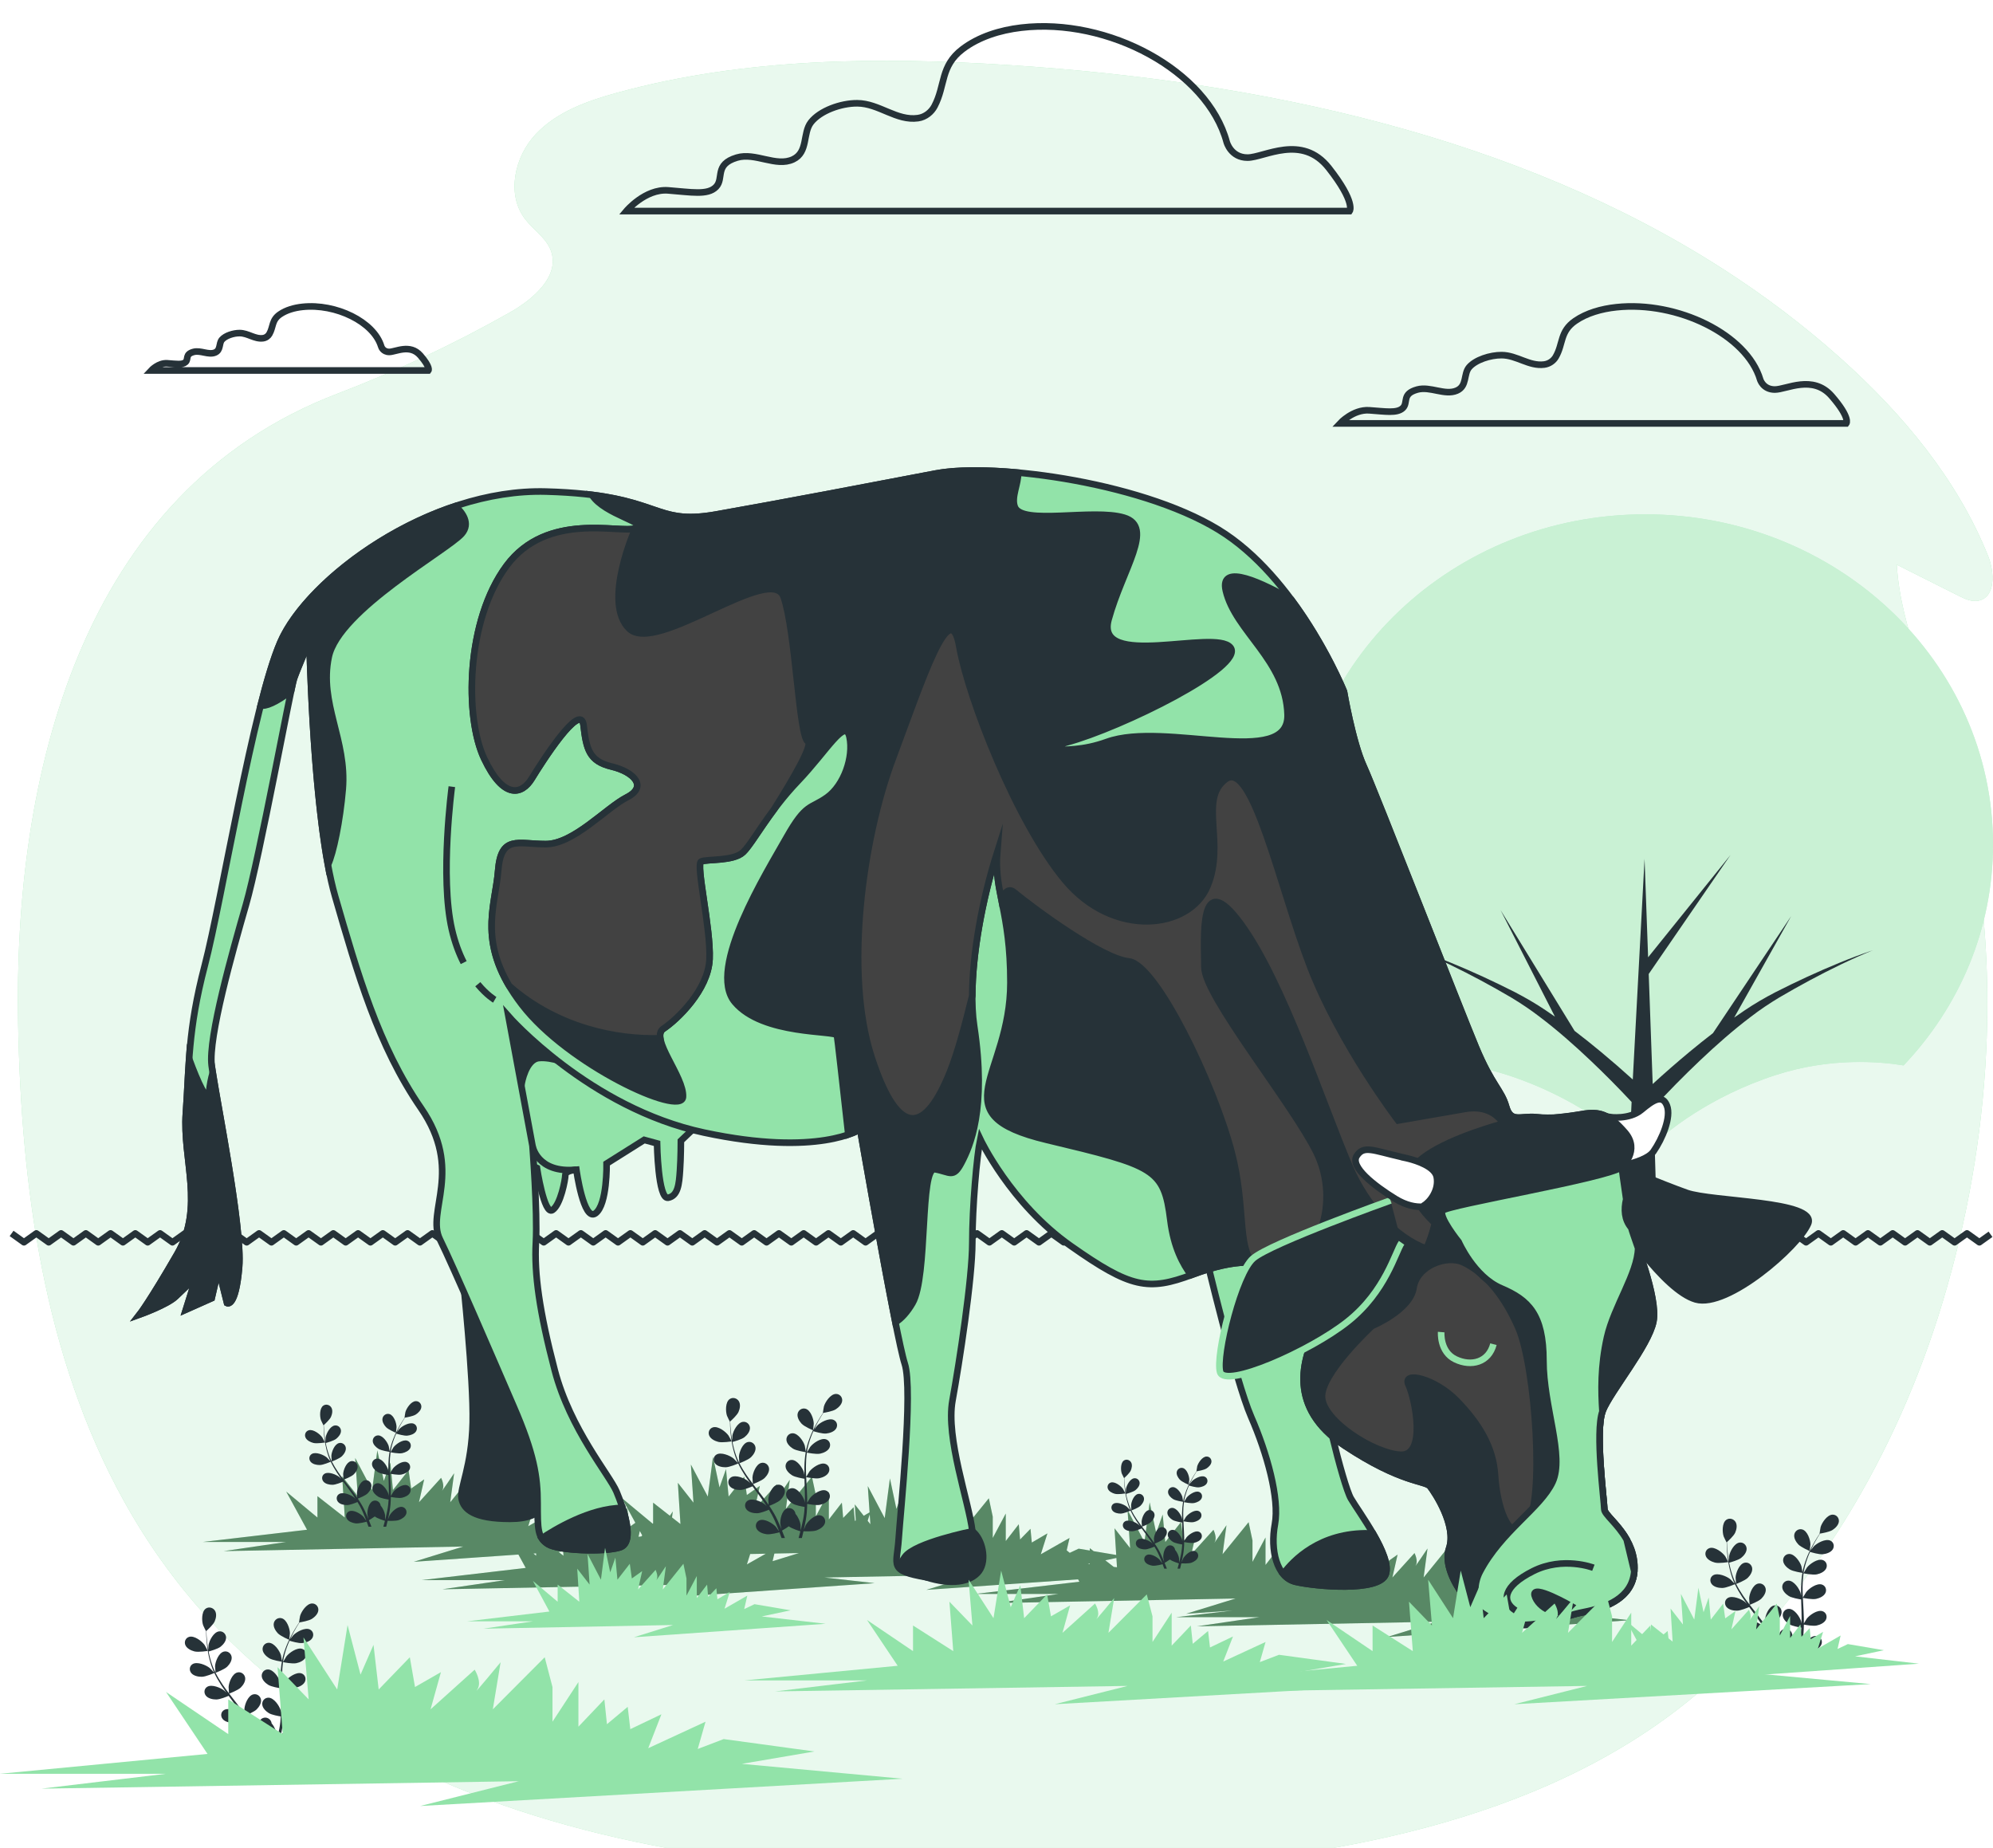 <svg width="302" height="280" viewBox="0 0 302 280" fill="none" xmlns="http://www.w3.org/2000/svg">
<g filter="url(#filter0_d_359_4363)">
<path d="M261.124 36.786C229.71 16.585 190.883 8.31 153.154 5.877C133.206 4.59 112.892 4.761 93.613 10.025C89.076 11.263 84.42 12.901 81.196 16.316C77.973 19.73 76.706 25.402 79.534 29.149C80.797 30.822 82.764 32.022 83.48 33.99C84.875 37.819 80.844 41.315 77.29 43.327C68.881 48.088 60.113 52.217 51.084 55.672C12.072 70.597 2.022 113.753 2.746 151.165C3.223 175.811 6.648 201.503 18.753 223.389C47.536 275.43 113.501 281.913 166.661 279.607C167.321 279.578 167.981 279.548 168.641 279.516C197.776 278.123 230.354 273.288 254.123 255.084C273.126 240.53 286.51 218.037 293.684 195.483C301.4 171.224 303.481 144.576 298.259 119.584C297.571 116.294 296.715 113.039 295.677 109.84C292.637 100.465 288.019 91.398 287.415 81.564C290.541 83.133 293.667 84.701 296.794 86.27C297.734 86.742 298.766 87.228 299.799 87.019C302.409 86.493 302.243 82.699 301.252 80.234C296.565 68.564 288.249 58.645 278.862 50.25C273.285 45.263 267.35 40.79 261.124 36.786Z" fill="#92E3A9"/>
<path opacity="0.8" d="M261.124 36.786C229.71 16.585 190.883 8.31 153.154 5.877C133.206 4.59 112.892 4.761 93.613 10.025C89.076 11.263 84.42 12.901 81.196 16.316C77.973 19.73 76.706 25.402 79.534 29.149C80.797 30.822 82.764 32.022 83.48 33.99C84.875 37.819 80.844 41.315 77.29 43.327C68.881 48.088 60.113 52.217 51.084 55.672C12.072 70.597 2.022 113.753 2.746 151.165C3.223 175.811 6.648 201.503 18.753 223.389C47.536 275.43 113.501 281.913 166.661 279.607C167.321 279.578 167.981 279.548 168.641 279.516C197.776 278.123 230.354 273.288 254.123 255.084C273.126 240.53 286.51 218.037 293.684 195.483C301.4 171.224 303.481 144.576 298.259 119.584C297.571 116.294 296.715 113.039 295.677 109.84C292.637 100.465 288.019 91.398 287.415 81.564C290.541 83.133 293.667 84.701 296.794 86.27C297.734 86.742 298.766 87.228 299.799 87.019C302.409 86.493 302.243 82.699 301.252 80.234C296.565 68.564 288.249 58.645 278.862 50.25C273.285 45.263 267.35 40.79 261.124 36.786Z" fill="white"/>
<path d="M185.881 17.53C182.97 6.709 167.896 -1.355 154.755 0.19C151.481 0.575 148.294 1.589 145.834 3.462C142.479 6.016 143.275 8.915 141.614 12.08C141.153 12.958 140.254 13.738 139.111 13.901C135.844 14.364 133.211 11.669 129.902 11.649C127.428 11.634 124.265 12.765 122.886 14.532C121.601 16.178 122.496 19.05 120.183 20.143C117.597 21.365 114.452 19.04 111.656 19.882C108.181 20.927 109.76 23.018 108.497 24.324C107.234 25.631 104.707 25.108 101.233 24.847C97.758 24.585 94.915 27.983 94.915 27.983H204.516C204.516 27.983 205.463 26.676 201.357 21.45C197.251 16.223 191.565 19.882 189.039 19.882C186.514 19.882 185.882 17.534 185.881 17.53Z" stroke="#263238" stroke-miterlimit="10"/>
<path d="M57.771 48.51C56.655 44.758 50.879 41.961 45.844 42.497C44.589 42.63 43.368 42.982 42.425 43.631C41.14 44.517 41.444 45.523 40.808 46.62C40.631 46.925 40.286 47.195 39.849 47.251C38.597 47.412 37.588 46.478 36.32 46.471C35.372 46.465 34.16 46.857 33.631 47.47C33.139 48.041 33.482 49.037 32.596 49.416C31.605 49.84 30.399 49.033 29.328 49.325C27.996 49.688 28.602 50.413 28.118 50.866C27.634 51.319 26.665 51.138 25.334 51.047C24.002 50.957 22.913 52.135 22.913 52.135H64.912C64.912 52.135 65.275 51.682 63.702 49.869C62.128 48.057 59.949 49.325 58.981 49.325C58.014 49.326 57.771 48.512 57.771 48.51Z" stroke="#263238" stroke-miterlimit="10"/>
<path d="M266.727 53.535C264.69 46.681 254.138 41.573 244.94 42.552C242.647 42.796 240.417 43.438 238.695 44.624C236.346 46.242 236.903 48.079 235.74 50.083C235.418 50.64 234.788 51.134 233.988 51.237C231.701 51.53 229.858 49.823 227.542 49.81C225.81 49.801 223.596 50.517 222.63 51.636C221.731 52.679 222.357 54.498 220.739 55.191C218.928 55.965 216.726 54.492 214.769 55.025C212.337 55.687 213.443 57.011 212.558 57.839C211.674 58.667 209.905 58.336 207.473 58.17C205.041 58.005 203.051 60.157 203.051 60.157H279.773C279.773 60.157 280.436 59.329 277.562 56.018C274.688 52.708 270.708 55.025 268.939 55.025C267.171 55.026 266.729 53.538 266.727 53.535Z" stroke="#263238" stroke-miterlimit="10"/>
<path d="M249.293 73.932C220.184 73.932 196.585 96.328 196.585 123.954C196.585 136.763 201.661 148.445 210.003 157.294C213.819 156.765 220.777 156.402 228.465 158.901C238.654 162.213 245.003 167.64 246.393 168.907H251.116C252.507 167.64 258.857 162.213 269.045 158.901C277.416 156.18 284.922 156.852 288.449 157.437C296.872 148.571 302 136.832 302 123.955C302 96.328 278.403 73.932 249.293 73.932Z" fill="#92E3A9"/>
<path opacity="0.5" d="M249.293 73.932C220.184 73.932 196.585 96.328 196.585 123.954C196.585 136.763 201.661 148.445 210.003 157.294C213.819 156.765 220.777 156.402 228.465 158.901C238.654 162.213 245.003 167.64 246.393 168.907H251.116C252.507 167.64 258.857 162.213 269.045 158.901C277.416 156.18 284.922 156.852 288.449 157.437C296.872 148.571 302 136.832 302 123.955C302 96.328 278.403 73.932 249.293 73.932Z" fill="white"/>
<path d="M229.007 147.154C230.492 148.052 231.92 149.001 233.277 150.049C236.007 152.115 238.558 154.37 241.014 156.698C243.16 158.734 245.248 160.84 247.238 162.976L246.308 183.033L247.415 184.232L249.29 182.891L251.166 184.232L250.563 163.84C252.787 161.406 255.155 159.008 257.59 156.698C260.045 154.37 262.596 152.115 265.327 150.049C266.684 149.001 268.112 148.051 269.596 147.154C271.105 146.263 272.639 145.404 274.19 144.567C277.299 142.904 280.482 141.329 283.802 139.986C280.385 141.136 277.076 142.529 273.828 144.018C272.207 144.767 270.6 145.542 269.014 146.351C267.425 147.18 265.869 148.081 264.409 149.066C263.858 149.43 263.319 149.808 262.781 150.184L271.414 134.815L259.566 152.543C258.366 153.466 257.187 154.408 256.03 155.368C254.116 156.959 252.255 158.581 250.433 160.253L249.831 143.579L262.226 125.545L249.739 141.056L249.201 126.133L248.31 142.832L248.307 142.835L248.309 142.836L247.417 159.573C245.834 158.141 244.224 156.742 242.572 155.368C241.272 154.289 239.949 153.23 238.595 152.2L227.386 133.91L235.619 150.045C235.146 149.716 234.676 149.386 234.193 149.067C232.733 148.081 231.177 147.18 229.589 146.351C228.003 145.543 226.396 144.768 224.774 144.018C221.526 142.529 218.217 141.136 214.801 139.986C218.12 141.33 221.303 142.905 224.412 144.568C225.965 145.404 227.498 146.263 229.007 147.154Z" fill="#263238"/>
<path d="M1.757 182.891L3.631 184.232L5.507 182.891L7.383 184.232L9.258 182.891L11.133 184.232L13.008 182.891L14.882 184.232L16.756 182.891L18.631 184.232L20.505 182.891L22.381 184.232L24.256 182.891L26.132 184.232L28.008 182.891L29.882 184.232L31.757 182.891L33.632 184.232L35.507 182.891L37.382 184.232L39.257 182.891L41.133 184.232L43.009 182.891L44.884 184.232L46.758 182.891L48.634 184.232L50.509 182.891L52.384 184.232L54.26 182.891L56.136 184.232L58.011 182.891L59.886 184.232L61.762 182.891L63.637 184.232L65.513 182.891L67.389 184.232L69.264 182.891L71.14 184.232L73.015 182.891L74.891 184.232L76.767 182.891L78.643 184.232L80.518 182.891L82.394 184.232L84.27 182.891L86.146 184.232L88.022 182.891L89.897 184.232L91.774 182.891L93.65 184.232L95.526 182.891L97.401 184.232L99.278 182.891L101.154 184.232L103.03 182.891L104.904 184.232L106.778 182.891L108.655 184.232L110.53 182.891L112.405 184.232L114.279 182.891L116.155 184.232L118.031 182.891L119.907 184.232L121.782 182.891L123.658 184.232L125.534 182.891L127.41 184.232L129.286 182.891L131.162 184.232L133.038 182.891L134.915 184.232L136.791 182.891L138.668 184.232L140.544 182.891L142.421 184.232L144.298 182.891L146.175 184.232L148.053 182.891L149.93 184.232L151.807 182.891L153.683 184.232L155.559 182.891L157.436 184.232L159.313 182.891L161.19 184.232L163.068 182.891L164.946 184.232L166.823 182.891L168.702 184.232L170.581 182.891L172.462 184.232H172.403L174.278 182.891L176.154 184.232L178.029 182.891L179.905 184.232L181.779 182.891L183.653 184.232L185.528 182.891L187.402 184.232L189.277 182.891L191.152 184.232L193.027 182.891L194.903 184.232L196.779 182.891L198.654 184.232L200.528 182.891L202.403 184.232L204.278 182.891L206.153 184.232L208.028 182.891L209.904 184.232L211.78 182.891L213.655 184.232L215.53 182.891L217.405 184.232L219.28 182.891L221.156 184.232L223.032 182.891L224.908 184.232L226.783 182.891L228.658 184.232L230.533 182.891L232.408 184.232L234.284 182.891L236.16 184.232L238.036 182.891L239.911 184.232L241.786 182.891L243.662 184.232L245.539 182.891L247.414 184.232L249.29 182.891L251.166 184.232L253.042 182.891L254.917 184.232L256.793 182.891L258.669 184.232L260.546 182.891L262.421 184.232L264.297 182.891L266.173 184.232L268.05 182.891L269.925 184.232L271.801 182.891L273.675 184.232L275.55 182.891L277.426 184.232L279.302 182.891L281.176 184.232L283.051 182.891L284.926 184.232L286.803 182.891L288.678 184.232L290.554 182.891L292.429 184.232L294.306 182.891L296.181 184.232L298.058 182.891L299.934 184.232L301.624 183.024" stroke="#263238" stroke-miterlimit="10" stroke-linejoin="round"/>
<path d="M246.887 241.504L234.657 240.117L240.18 238.96L233.277 237.803L231.304 238.728L231.896 236.184L227.539 238.656L228.543 235.49L226.176 236.877L225.978 234.795L224.4 236.414L224.203 234.101L222.23 236.646V232.482L221.178 234.457L220.258 236.183V232.944L219.666 230.168L217.044 233.397L215.721 235.026L216.313 230.631C216.313 230.631 214.143 233.869 214.538 233.175C214.932 232.481 214.341 231.325 214.341 231.325L210.988 235.026L211.777 231.556L209.804 232.944L209.409 230.168L207.042 233.175L206.648 229.011L205.662 231.787L204.676 227.16L203.887 233.175L201.322 228.317L201.717 234.1L201.237 233.49L201.43 232.663L200.847 232.994L199.35 231.092L199.518 233.747L197.073 235.134L198.076 231.968L195.709 233.356L195.512 231.274L193.934 232.893L193.736 230.58L191.764 233.125V228.961L190.711 230.936L189.791 232.662V229.423L189.2 226.647L186.578 229.876L185.255 231.505L185.847 227.109C185.847 227.109 183.677 230.348 184.072 229.654C184.466 228.96 183.874 227.803 183.874 227.803L180.521 231.504L181.31 228.034L179.338 229.422L178.944 226.646L176.576 229.653L176.182 225.489L175.195 228.265L174.209 223.639L173.42 229.653L170.856 224.796L171.25 230.579L168.883 227.572L169.138 231.611L165.724 231.039L165.136 230.579V230.941L163.45 230.658L162.097 231.293L161.634 230.909L162.069 229.039L160.473 229.944L160.401 229.885L160.443 229.961L157.712 231.511L158.716 228.345L156.349 229.733L156.151 227.651L154.573 229.27L154.376 226.957L152.403 229.502V225.338L151.351 227.313L150.431 229.039V225.8L149.839 223.024L147.217 226.253L145.895 227.882L146.486 223.486C146.486 223.486 144.316 226.725 144.711 226.031C145.106 225.337 144.514 224.18 144.514 224.18L141.161 227.882L141.95 224.412L139.977 225.8L139.583 223.023L137.216 226.03L136.822 221.866L135.836 224.643L134.849 220.016L134.06 226.031L131.496 221.173L131.768 225.158L130.884 225.677L129.525 223.949L129.678 226.384L129.541 226.464L129.343 224.382L127.765 226.001L127.568 223.688L125.595 226.233V222.069L124.543 224.044L123.623 225.77V222.531L123.031 219.755L120.409 222.984L119.087 224.613L119.678 220.217C119.678 220.217 117.508 223.456 117.903 222.762C118.297 222.068 117.706 220.911 117.706 220.911L114.353 224.613L115.142 221.143L113.169 222.531L112.775 219.754L110.408 222.761L110.014 218.598L109.027 221.374L108.041 216.747L107.252 222.762L104.688 217.904L105.082 223.687L102.715 220.68L103.109 226.926L101.828 225.925L101.951 225.015C101.951 225.015 101.762 225.297 101.508 225.674L98.967 223.687V226.826L98.915 226.883L94.233 222.994L96.277 226.74L95.442 227.329L95.047 224.553L92.681 227.56L92.287 223.396L91.3 226.172L90.314 221.546L89.592 227.043L89.219 226.98L86.96 222.703L87.23 226.647L85.777 226.404L85.733 226.424L84.988 225.478L85.068 226.736L83.805 227.329L84.396 224.784L80.039 227.256L81.043 224.09L78.676 225.478L78.479 223.396L76.9 225.015L76.703 222.702L74.731 225.247V221.083L73.678 223.058L72.758 224.784V221.545L72.167 218.769L69.545 221.998L68.222 223.627L68.814 219.231C68.814 219.231 66.644 222.47 67.039 221.776C67.433 221.082 66.841 219.925 66.841 219.925L63.488 223.627L64.277 220.157L62.305 221.544L61.91 218.768L59.543 221.775L59.149 217.611L58.163 220.388L57.176 215.761L56.387 221.776L53.823 216.918L54.217 222.701L51.85 219.694L52.244 225.94L48.102 222.701V225.94L43.368 222.007L46.524 227.791L30.744 229.642H43.368L33.9 231.029L70.194 230.335L62.698 232.649L78.556 231.549L79.662 233.574L63.882 235.425H76.506L67.039 236.813L103.332 236.119L95.837 238.432L132.525 235.887L124.944 235.027L147.868 234.588L140.373 236.901L163.363 235.307L163.558 235.666L147.779 237.517H160.403L150.935 238.904L187.228 238.211L179.733 240.524L186.77 240.036L178.245 241.036H190.869L181.401 242.423L217.694 241.729L210.199 244.043L246.887 241.504ZM81.241 231.729L80.84 231.397L81.241 231.369V231.729ZM84.622 231.134L85.342 231.084L85.383 231.729L84.622 231.134ZM97.178 228.807L96.753 228.857L96.953 227.981L97.319 228.652L97.178 228.807ZM113.177 233.045L113.677 231.468L116.036 231.423L113.177 233.045ZM117.072 232.557L117.342 231.398L121.059 231.326L117.072 232.557ZM131.478 226.436L131.789 225.456L131.892 226.961L131.478 226.436ZM169.168 232.067L169.257 233.478L168.768 233.422L167.486 232.42L169.168 232.067ZM165.136 232.911V233.01L164.831 232.975L165.136 232.911Z" fill="#92E3A9"/>
<path opacity="0.4" d="M246.887 241.504L234.657 240.117L240.18 238.96L233.277 237.803L231.304 238.728L231.896 236.184L227.539 238.656L228.543 235.49L226.176 236.877L225.978 234.795L224.4 236.414L224.203 234.101L222.23 236.646V232.482L221.178 234.457L220.258 236.183V232.944L219.666 230.168L217.044 233.397L215.721 235.026L216.313 230.631C216.313 230.631 214.143 233.869 214.538 233.175C214.932 232.481 214.341 231.325 214.341 231.325L210.988 235.026L211.777 231.556L209.804 232.944L209.409 230.168L207.042 233.175L206.648 229.011L205.662 231.787L204.676 227.16L203.887 233.175L201.322 228.317L201.717 234.1L201.237 233.49L201.43 232.663L200.847 232.994L199.35 231.092L199.518 233.747L197.073 235.134L198.076 231.968L195.709 233.356L195.512 231.274L193.934 232.893L193.736 230.58L191.764 233.125V228.961L190.711 230.936L189.791 232.662V229.423L189.2 226.647L186.578 229.876L185.255 231.505L185.847 227.109C185.847 227.109 183.677 230.348 184.072 229.654C184.466 228.96 183.874 227.803 183.874 227.803L180.521 231.504L181.31 228.034L179.338 229.422L178.944 226.646L176.576 229.653L176.182 225.489L175.195 228.265L174.209 223.639L173.42 229.653L170.856 224.796L171.25 230.579L168.883 227.572L169.138 231.611L165.724 231.039L165.136 230.579V230.941L163.45 230.658L162.097 231.293L161.634 230.909L162.069 229.039L160.473 229.944L160.401 229.885L160.443 229.961L157.712 231.511L158.716 228.345L156.349 229.733L156.151 227.651L154.573 229.27L154.376 226.957L152.403 229.502V225.338L151.351 227.313L150.431 229.039V225.8L149.839 223.024L147.217 226.253L145.895 227.882L146.486 223.486C146.486 223.486 144.316 226.725 144.711 226.031C145.106 225.337 144.514 224.18 144.514 224.18L141.161 227.882L141.95 224.412L139.977 225.8L139.583 223.023L137.216 226.03L136.822 221.866L135.836 224.643L134.849 220.016L134.06 226.031L131.496 221.173L131.768 225.158L130.884 225.677L129.525 223.949L129.678 226.384L129.541 226.464L129.343 224.382L127.765 226.001L127.568 223.688L125.595 226.233V222.069L124.543 224.044L123.623 225.77V222.531L123.031 219.755L120.409 222.984L119.087 224.613L119.678 220.217C119.678 220.217 117.508 223.456 117.903 222.762C118.297 222.068 117.706 220.911 117.706 220.911L114.353 224.613L115.142 221.143L113.169 222.531L112.775 219.754L110.408 222.761L110.014 218.598L109.027 221.374L108.041 216.747L107.252 222.762L104.688 217.904L105.082 223.687L102.715 220.68L103.109 226.926L101.828 225.925L101.951 225.015C101.951 225.015 101.762 225.297 101.508 225.674L98.967 223.687V226.826L98.915 226.883L94.233 222.994L96.277 226.74L95.442 227.329L95.047 224.553L92.681 227.56L92.287 223.396L91.3 226.172L90.314 221.546L89.592 227.043L89.219 226.98L86.96 222.703L87.23 226.647L85.777 226.404L85.733 226.424L84.988 225.478L85.068 226.736L83.805 227.329L84.396 224.784L80.039 227.256L81.043 224.09L78.676 225.478L78.479 223.396L76.9 225.015L76.703 222.702L74.731 225.247V221.083L73.678 223.058L72.758 224.784V221.545L72.167 218.769L69.545 221.998L68.222 223.627L68.814 219.231C68.814 219.231 66.644 222.47 67.039 221.776C67.433 221.082 66.841 219.925 66.841 219.925L63.488 223.627L64.277 220.157L62.305 221.544L61.91 218.768L59.543 221.775L59.149 217.611L58.163 220.388L57.176 215.761L56.387 221.776L53.823 216.918L54.217 222.701L51.85 219.694L52.244 225.94L48.102 222.701V225.94L43.368 222.007L46.524 227.791L30.744 229.642H43.368L33.9 231.029L70.194 230.335L62.698 232.649L78.556 231.549L79.662 233.574L63.882 235.425H76.506L67.039 236.813L103.332 236.119L95.837 238.432L132.525 235.887L124.944 235.027L147.868 234.588L140.373 236.901L163.363 235.307L163.558 235.666L147.779 237.517H160.403L150.935 238.904L187.228 238.211L179.733 240.524L186.77 240.036L178.245 241.036H190.869L181.401 242.423L217.694 241.729L210.199 244.043L246.887 241.504ZM81.241 231.729L80.84 231.397L81.241 231.369V231.729ZM84.622 231.134L85.342 231.084L85.383 231.729L84.622 231.134ZM97.178 228.807L96.753 228.857L96.953 227.981L97.319 228.652L97.178 228.807ZM113.177 233.045L113.677 231.468L116.036 231.423L113.177 233.045ZM117.072 232.557L117.342 231.398L121.059 231.326L117.072 232.557ZM131.478 226.436L131.789 225.456L131.892 226.961L131.478 226.436ZM169.168 232.067L169.257 233.478L168.768 233.422L167.486 232.42L169.168 232.067ZM165.136 232.911V233.01L164.831 232.975L165.136 232.911Z" fill="black"/>
<path d="M168.955 222.349C169.434 222.473 170.532 222.29 170.532 222.29C170.543 222.289 170.187 221.636 170.16 221.597C169.842 221.149 168.953 220.462 168.344 220.631C167.906 220.753 167.724 221.218 167.888 221.606C168.057 222.002 168.547 222.244 168.955 222.349Z" fill="#263238"/>
<path d="M176.42 233.686H176.817C176.815 233.682 176.815 233.679 176.813 233.675C176.71 233.4 176.595 233.109 176.473 232.81C176.543 232.772 176.933 232.552 177.271 232.302C177.644 232.588 178.527 232.858 178.642 232.893C178.572 233.168 178.502 233.435 178.431 233.687H178.817C178.882 233.432 178.945 233.164 179.008 232.887C179.13 232.893 180.124 232.942 180.559 232.78C180.953 232.633 181.413 232.342 181.534 231.93C181.654 231.527 181.42 231.085 180.97 231.009C180.345 230.904 179.539 231.679 179.275 232.158C179.259 232.186 179.125 232.51 179.045 232.716C179.073 232.588 179.102 232.464 179.13 232.332C179.186 232.071 179.234 231.81 179.286 231.528C179.306 231.391 179.327 231.253 179.348 231.114C179.371 230.976 179.378 230.827 179.394 230.683C179.424 230.347 179.437 230.005 179.442 229.661C179.681 229.707 180.532 229.859 180.947 229.771C181.36 229.683 181.86 229.462 182.046 229.073C182.227 228.692 182.067 228.22 181.634 228.08C181.034 227.885 180.114 228.535 179.777 228.97C179.756 228.998 179.55 229.335 179.441 229.523C179.442 229.315 179.445 229.108 179.439 228.899C179.423 228.294 179.386 227.681 179.353 227.071C179.343 226.883 179.335 226.697 179.326 226.51C179.411 226.527 180.419 226.73 180.884 226.631C181.297 226.543 181.797 226.321 181.983 225.932C182.164 225.551 182.004 225.08 181.572 224.94C180.971 224.746 180.051 225.395 179.714 225.83C179.688 225.863 179.394 226.349 179.325 226.476C179.306 226.065 179.291 225.655 179.293 225.25C179.296 224.692 179.331 224.144 179.406 223.615C179.445 223.624 180.497 223.839 180.972 223.738C181.385 223.65 181.885 223.429 182.072 223.039C182.254 222.659 182.093 222.187 181.661 222.047C181.06 221.853 180.14 222.503 179.803 222.937C179.777 222.971 179.46 223.495 179.409 223.593C179.414 223.562 179.415 223.529 179.42 223.498C179.507 222.935 179.666 222.4 179.84 221.906C179.941 221.618 180.054 221.349 180.17 221.09C180.362 221.149 181.24 221.411 181.679 221.365C182.099 221.321 182.622 221.153 182.851 220.786C183.076 220.426 182.971 219.941 182.557 219.756C181.982 219.5 180.994 220.05 180.608 220.446C180.587 220.467 180.4 220.71 180.266 220.887C180.32 220.77 180.373 220.649 180.428 220.539C180.631 220.124 180.843 219.756 181.034 219.431C181.144 219.247 181.248 219.083 181.346 218.931C181.566 218.896 182.449 218.742 182.81 218.512C183.162 218.288 183.545 217.909 183.571 217.482C183.597 217.063 183.269 216.679 182.813 216.698C182.179 216.723 181.567 217.647 181.416 218.168C181.403 218.213 181.284 218.94 181.295 218.938C181.295 218.938 181.306 218.937 181.308 218.937C181.21 219.082 181.107 219.238 180.998 219.412C180.799 219.733 180.578 220.098 180.365 220.51C180.15 220.922 179.93 221.375 179.742 221.872C179.554 222.37 179.382 222.904 179.28 223.476C179.279 223.482 179.279 223.489 179.278 223.495C179.254 223.319 179.168 222.829 179.157 222.792C179.001 222.272 178.381 221.354 177.747 221.334C177.291 221.32 176.967 221.706 176.996 222.124C177.026 222.551 177.413 222.927 177.766 223.148C178.166 223.398 179.188 223.548 179.269 223.56C179.177 224.105 179.129 224.672 179.113 225.247C179.103 225.576 179.105 225.908 179.11 226.241C179.084 226.089 179.059 225.954 179.054 225.936C178.898 225.415 178.278 224.497 177.644 224.477C177.187 224.462 176.863 224.849 176.893 225.267C176.922 225.694 177.309 226.07 177.663 226.291C178.022 226.515 178.891 226.661 179.122 226.696C179.125 226.824 179.127 226.952 179.131 227.079C179.151 227.691 179.173 228.302 179.176 228.902C179.177 229.113 179.169 229.321 179.163 229.53C179.14 229.395 179.119 229.282 179.114 229.265C178.958 228.745 178.338 227.827 177.704 227.807C177.248 227.792 176.923 228.179 176.953 228.597C176.983 229.024 177.37 229.4 177.723 229.621C178.066 229.836 178.867 229.977 179.14 230.02C179.127 230.233 179.114 230.447 179.091 230.653C179.072 230.793 179.064 230.929 179.037 231.069C179.013 231.208 178.989 231.346 178.966 231.482C178.91 231.743 178.855 232.013 178.795 232.266C178.754 232.443 178.712 232.61 178.669 232.779C178.671 232.568 178.665 232.156 178.661 232.122C178.613 231.765 178.39 231.207 178.063 230.838C178.057 230.785 178.045 230.733 178.029 230.682C177.895 230.283 177.446 230.037 177.026 230.211C176.445 230.452 176.221 231.524 176.276 232.062C176.279 232.094 176.355 232.435 176.407 232.65C176.356 232.528 176.309 232.409 176.255 232.285C176.151 232.038 176.04 231.795 175.922 231.532C175.86 231.407 175.797 231.281 175.734 231.154C175.674 231.026 175.594 230.899 175.524 230.77C175.354 230.474 175.168 230.182 174.973 229.891C175.199 229.804 175.998 229.483 176.292 229.19C176.586 228.899 176.875 228.451 176.805 228.028C176.737 227.615 176.331 227.306 175.889 227.418C175.276 227.572 174.884 228.599 174.854 229.139C174.852 229.173 174.875 229.563 174.893 229.777C174.774 229.604 174.657 229.43 174.531 229.258C174.168 228.762 173.784 228.27 173.404 227.779C173.287 227.628 173.173 227.477 173.058 227.325C173.139 227.295 174.096 226.933 174.427 226.605C174.72 226.314 175.01 225.866 174.94 225.443C174.872 225.029 174.466 224.721 174.025 224.832C173.411 224.987 173.019 226.014 172.989 226.554C172.986 226.595 173.021 227.156 173.037 227.299C172.784 226.965 172.535 226.631 172.303 226.293C171.983 225.826 171.696 225.35 171.453 224.871C171.491 224.856 172.492 224.483 172.83 224.147C173.123 223.856 173.413 223.407 173.343 222.985C173.275 222.571 172.869 222.263 172.427 222.374C171.814 222.528 171.422 223.555 171.391 224.096C171.389 224.138 171.427 224.742 171.442 224.851C171.428 224.822 171.409 224.794 171.395 224.766C171.143 224.25 170.967 223.72 170.827 223.216C170.745 222.924 170.684 222.639 170.631 222.362C170.825 222.31 171.708 222.066 172.048 221.797C172.373 221.539 172.712 221.123 172.692 220.695C172.671 220.277 172.304 219.928 171.852 219.992C171.225 220.081 170.717 221.061 170.624 221.594C170.619 221.624 170.602 221.924 170.593 222.143C170.571 222.018 170.546 221.888 170.528 221.768C170.457 221.314 170.422 220.895 170.394 220.524C170.379 220.313 170.371 220.121 170.365 219.942C170.528 219.797 171.176 219.203 171.344 218.821C171.508 218.449 171.609 217.93 171.384 217.561C171.164 217.198 170.669 217.051 170.299 217.306C169.785 217.661 169.807 218.754 169.983 219.269C169.998 219.313 170.318 219.982 170.327 219.975C170.327 219.975 170.335 219.968 170.337 219.966C170.339 220.139 170.343 220.324 170.353 220.526C170.372 220.899 170.398 221.32 170.458 221.776C170.518 222.232 170.596 222.726 170.726 223.24C170.857 223.755 171.021 224.29 171.266 224.821C171.269 224.827 171.272 224.832 171.276 224.838C171.154 224.705 170.799 224.341 170.769 224.316C170.339 223.964 169.291 223.525 168.751 223.842C168.362 224.071 168.314 224.564 168.581 224.897C168.852 225.237 169.392 225.347 169.815 225.345C170.292 225.344 171.231 224.93 171.306 224.897C171.544 225.4 171.831 225.898 172.15 226.386C172.332 226.666 172.525 226.942 172.722 227.216C172.612 227.104 172.514 227.004 172.498 226.992C172.068 226.639 171.02 226.201 170.48 226.518C170.091 226.747 170.044 227.24 170.31 227.573C170.582 227.913 171.121 228.023 171.544 228.021C171.973 228.019 172.782 227.682 172.994 227.59C173.071 227.695 173.146 227.8 173.224 227.904C173.594 228.405 173.964 228.902 174.313 229.402C174.436 229.577 174.55 229.755 174.665 229.932C174.568 229.832 174.485 229.749 174.471 229.737C174.041 229.386 172.993 228.946 172.453 229.264C172.063 229.493 172.016 229.986 172.283 230.319C172.554 230.659 173.094 230.769 173.516 230.767C173.926 230.765 174.675 230.46 174.928 230.352C175.04 230.537 175.153 230.722 175.253 230.906C175.318 231.033 175.39 231.151 175.448 231.282C175.508 231.41 175.568 231.538 175.627 231.664C175.732 231.91 175.841 232.165 175.937 232.408C176.004 232.576 176.066 232.738 176.128 232.901C176.008 232.725 175.765 232.384 175.742 232.358C175.372 231.948 174.406 231.363 173.822 231.598C173.401 231.767 173.276 232.248 173.486 232.615C173.701 232.991 174.216 233.178 174.634 233.237C175.095 233.303 176.052 233.045 176.171 233.012C176.259 233.241 176.343 233.468 176.42 233.686Z" fill="#263238"/>
<path d="M180.126 220.98C180.136 220.984 180.216 220.252 180.216 220.205C180.209 219.664 179.864 218.622 179.259 218.443C178.822 218.313 178.403 218.604 178.317 219.015C178.228 219.434 178.497 219.895 178.776 220.198C179.105 220.553 180.126 220.98 180.126 220.98Z" fill="#263238"/>
<path d="M47.483 214.638C48.02 214.776 49.248 214.572 49.249 214.572C49.261 214.57 48.863 213.839 48.832 213.796C48.476 213.294 47.48 212.525 46.799 212.715C46.308 212.851 46.104 213.371 46.289 213.805C46.477 214.249 47.026 214.521 47.483 214.638Z" fill="#263238"/>
<path d="M55.839 227.33H56.284C56.282 227.326 56.281 227.321 56.279 227.317C56.164 227.009 56.035 226.683 55.898 226.349C55.976 226.306 56.413 226.059 56.791 225.779C57.209 226.1 58.199 226.403 58.326 226.441C58.248 226.749 58.169 227.048 58.09 227.33H58.522C58.595 227.044 58.666 226.744 58.737 226.433C58.873 226.441 59.986 226.495 60.473 226.314C60.914 226.15 61.428 225.823 61.565 225.363C61.699 224.912 61.438 224.417 60.934 224.332C60.234 224.214 59.333 225.082 59.036 225.618C59.019 225.649 58.869 226.012 58.779 226.243C58.811 226.1 58.843 225.961 58.874 225.813C58.937 225.521 58.99 225.228 59.049 224.913C59.072 224.76 59.095 224.605 59.118 224.449C59.145 224.294 59.152 224.128 59.169 223.966C59.203 223.59 59.217 223.207 59.223 222.821C59.491 222.873 60.444 223.044 60.908 222.945C61.37 222.846 61.93 222.599 62.138 222.162C62.342 221.736 62.163 221.208 61.678 221.051C61.005 220.833 59.976 221.561 59.598 222.048C59.574 222.078 59.344 222.456 59.222 222.666C59.224 222.434 59.227 222.202 59.221 221.968C59.202 221.29 59.161 220.605 59.125 219.921C59.113 219.711 59.104 219.502 59.095 219.293C59.19 219.313 60.318 219.539 60.839 219.428C61.301 219.33 61.861 219.082 62.069 218.646C62.273 218.219 62.093 217.692 61.609 217.535C60.936 217.317 59.907 218.045 59.529 218.531C59.501 218.568 59.171 219.112 59.093 219.255C59.072 218.794 59.055 218.335 59.059 217.882C59.062 217.256 59.101 216.643 59.184 216.052C59.229 216.061 60.405 216.302 60.938 216.189C61.4 216.091 61.961 215.842 62.169 215.407C62.372 214.98 62.193 214.453 61.709 214.296C61.036 214.078 60.006 214.806 59.628 215.292C59.599 215.33 59.243 215.916 59.188 216.027C59.193 215.992 59.194 215.955 59.199 215.92C59.297 215.289 59.475 214.69 59.67 214.137C59.783 213.816 59.909 213.514 60.039 213.224C60.254 213.29 61.237 213.584 61.728 213.532C62.199 213.483 62.784 213.295 63.041 212.883C63.292 212.481 63.175 211.938 62.711 211.731C62.067 211.444 60.961 212.059 60.529 212.503C60.505 212.526 60.295 212.797 60.145 212.997C60.206 212.866 60.266 212.73 60.327 212.607C60.554 212.143 60.792 211.73 61.006 211.366C61.129 211.161 61.245 210.977 61.355 210.806C61.601 210.767 62.59 210.595 62.994 210.338C63.388 210.086 63.817 209.662 63.847 209.184C63.875 208.715 63.509 208.286 62.998 208.306C62.288 208.334 61.603 209.368 61.434 209.952C61.42 210.003 61.286 210.817 61.299 210.815C61.299 210.815 61.311 210.813 61.314 210.812C61.204 210.975 61.089 211.15 60.966 211.344C60.743 211.704 60.495 212.112 60.257 212.574C60.017 213.035 59.77 213.542 59.56 214.099C59.349 214.657 59.158 215.254 59.043 215.894C59.042 215.901 59.041 215.909 59.04 215.916C59.013 215.719 58.917 215.17 58.905 215.129C58.73 214.547 58.036 213.519 57.326 213.496C56.815 213.48 56.452 213.912 56.485 214.38C56.519 214.858 56.952 215.279 57.348 215.527C57.794 215.807 58.939 215.975 59.031 215.988C58.927 216.598 58.873 217.232 58.855 217.877C58.845 218.245 58.846 218.617 58.852 218.99C58.823 218.82 58.796 218.668 58.789 218.648C58.615 218.066 57.921 217.038 57.211 217.015C56.699 216.999 56.337 217.432 56.37 217.9C56.404 218.377 56.836 218.798 57.233 219.046C57.635 219.298 58.607 219.461 58.865 219.5C58.87 219.643 58.872 219.786 58.876 219.928C58.898 220.614 58.923 221.298 58.925 221.969C58.926 222.206 58.918 222.438 58.912 222.672C58.885 222.521 58.862 222.394 58.856 222.375C58.682 221.793 57.987 220.765 57.278 220.742C56.767 220.726 56.404 221.159 56.437 221.627C56.471 222.105 56.904 222.525 57.3 222.774C57.683 223.014 58.58 223.171 58.886 223.22C58.871 223.459 58.857 223.698 58.831 223.928C58.81 224.085 58.801 224.238 58.77 224.395C58.743 224.551 58.717 224.705 58.691 224.857C58.628 225.149 58.567 225.451 58.499 225.735C58.453 225.932 58.406 226.12 58.358 226.309C58.36 226.073 58.354 225.612 58.349 225.574C58.296 225.174 58.046 224.548 57.68 224.136C57.672 224.077 57.66 224.019 57.641 223.962C57.492 223.515 56.988 223.24 56.518 223.434C55.867 223.704 55.616 224.904 55.678 225.507C55.682 225.543 55.767 225.924 55.824 226.164C55.768 226.028 55.715 225.895 55.655 225.756C55.538 225.479 55.414 225.206 55.281 224.912C55.212 224.773 55.142 224.631 55.071 224.489C55.004 224.346 54.914 224.204 54.835 224.06C54.646 223.728 54.437 223.401 54.219 223.076C54.473 222.978 55.367 222.619 55.697 222.292C56.026 221.966 56.349 221.463 56.272 220.991C56.195 220.527 55.741 220.182 55.246 220.307C54.559 220.479 54.121 221.629 54.087 222.234C54.085 222.272 54.111 222.709 54.13 222.949C53.998 222.755 53.866 222.559 53.726 222.367C53.319 221.811 52.89 221.261 52.464 220.71C52.333 220.542 52.205 220.372 52.076 220.203C52.167 220.169 53.239 219.763 53.609 219.397C53.938 219.071 54.262 218.569 54.183 218.095C54.107 217.632 53.653 217.287 53.158 217.412C52.471 217.584 52.033 218.734 51.999 219.339C51.996 219.385 52.035 220.013 52.053 220.172C51.77 219.8 51.491 219.425 51.231 219.046C50.873 218.523 50.551 217.991 50.28 217.453C50.322 217.438 51.443 217.019 51.822 216.643C52.151 216.317 52.474 215.815 52.396 215.342C52.319 214.879 51.865 214.534 51.371 214.659C50.684 214.831 50.245 215.981 50.211 216.586C50.209 216.634 50.251 217.31 50.268 217.432C50.252 217.4 50.231 217.369 50.215 217.337C49.933 216.759 49.736 216.166 49.579 215.602C49.487 215.275 49.419 214.956 49.36 214.646C49.577 214.588 50.566 214.315 50.946 214.012C51.31 213.723 51.69 213.258 51.667 212.779C51.644 212.311 51.232 211.92 50.726 211.992C50.024 212.091 49.456 213.188 49.352 213.786C49.347 213.819 49.327 214.155 49.318 214.4C49.293 214.26 49.265 214.115 49.244 213.98C49.165 213.472 49.126 213.002 49.094 212.586C49.078 212.35 49.068 212.135 49.062 211.935C49.244 211.772 49.97 211.108 50.158 210.68C50.342 210.263 50.455 209.683 50.203 209.269C49.957 208.863 49.403 208.697 48.989 208.984C48.413 209.381 48.438 210.605 48.634 211.181C48.651 211.231 49.01 211.98 49.02 211.972C49.02 211.972 49.029 211.964 49.031 211.962C49.033 212.155 49.038 212.362 49.048 212.588C49.07 213.006 49.099 213.477 49.167 213.989C49.233 214.499 49.32 215.053 49.467 215.628C49.613 216.205 49.798 216.804 50.072 217.398C50.075 217.404 50.079 217.411 50.082 217.418C49.946 217.268 49.549 216.861 49.515 216.833C49.033 216.439 47.861 215.948 47.255 216.303C46.819 216.559 46.767 217.111 47.065 217.484C47.369 217.865 47.973 217.987 48.446 217.985C48.98 217.983 50.032 217.52 50.116 217.483C50.382 218.047 50.703 218.604 51.061 219.151C51.264 219.464 51.48 219.773 51.7 220.081C51.578 219.955 51.467 219.843 51.45 219.829C50.968 219.435 49.795 218.944 49.19 219.299C48.755 219.555 48.702 220.107 49 220.479C49.304 220.86 49.908 220.983 50.381 220.981C50.862 220.979 51.767 220.601 52.005 220.498C52.091 220.616 52.175 220.734 52.261 220.85C52.676 221.41 53.091 221.968 53.481 222.527C53.618 222.724 53.746 222.922 53.875 223.12C53.766 223.009 53.673 222.915 53.658 222.903C53.176 222.509 52.004 222.018 51.398 222.372C50.962 222.628 50.91 223.181 51.208 223.553C51.512 223.934 52.116 224.057 52.589 224.055C53.047 224.053 53.886 223.711 54.17 223.591C54.295 223.798 54.421 224.004 54.533 224.21C54.606 224.352 54.687 224.484 54.751 224.631C54.819 224.775 54.886 224.918 54.952 225.059C55.069 225.335 55.192 225.619 55.299 225.892C55.375 226.081 55.444 226.262 55.514 226.445C55.379 226.247 55.107 225.866 55.081 225.837C54.667 225.377 53.586 224.723 52.931 224.986C52.46 225.175 52.321 225.713 52.556 226.125C52.796 226.545 53.374 226.755 53.842 226.821C54.358 226.895 55.429 226.606 55.562 226.569C55.66 226.832 55.753 227.086 55.839 227.33Z" fill="#263238"/>
<path d="M59.99 213.105C60.002 213.11 60.091 212.29 60.09 212.238C60.083 211.632 59.697 210.466 59.019 210.265C58.531 210.12 58.061 210.446 57.964 210.906C57.864 211.375 58.165 211.89 58.479 212.229C58.847 212.627 59.99 213.105 59.99 213.105Z" fill="#263238"/>
<path d="M108.837 214.478C109.454 214.636 110.863 214.402 110.865 214.402C110.879 214.4 110.421 213.56 110.386 213.511C109.978 212.935 108.836 212.052 108.053 212.27C107.489 212.427 107.256 213.023 107.467 213.522C107.683 214.031 108.312 214.342 108.837 214.478Z" fill="#263238"/>
<path d="M118.43 229.048H118.94C118.938 229.042 118.936 229.037 118.934 229.032C118.802 228.679 118.654 228.305 118.498 227.922C118.586 227.872 119.088 227.589 119.522 227.268C120.002 227.636 121.138 227.984 121.284 228.028C121.195 228.382 121.104 228.725 121.013 229.048H121.509C121.592 228.72 121.674 228.376 121.754 228.019C121.911 228.028 123.189 228.09 123.747 227.882C124.254 227.694 124.844 227.319 125.001 226.79C125.154 226.272 124.855 225.704 124.276 225.606C123.473 225.47 122.438 226.467 122.098 227.082C122.078 227.118 121.906 227.535 121.802 227.8C121.838 227.635 121.875 227.476 121.91 227.306C121.982 226.971 122.043 226.635 122.111 226.273C122.137 226.098 122.164 225.92 122.191 225.741C122.222 225.563 122.23 225.372 122.251 225.187C122.289 224.754 122.306 224.315 122.312 223.872C122.62 223.932 123.714 224.128 124.247 224.015C124.777 223.902 125.42 223.617 125.659 223.117C125.893 222.627 125.687 222.022 125.131 221.841C124.359 221.591 123.177 222.427 122.743 222.985C122.716 223.02 122.453 223.454 122.312 223.695C122.314 223.429 122.317 223.163 122.309 222.894C122.288 222.116 122.241 221.329 122.199 220.544C122.186 220.304 122.175 220.064 122.164 219.824C122.273 219.847 123.569 220.106 124.166 219.979C124.697 219.866 125.339 219.581 125.578 219.081C125.813 218.592 125.606 217.986 125.05 217.806C124.279 217.556 123.097 218.391 122.663 218.95C122.631 218.992 122.251 219.617 122.163 219.781C122.139 219.252 122.119 218.725 122.123 218.205C122.126 217.487 122.171 216.783 122.267 216.104C122.317 216.115 123.668 216.391 124.28 216.262C124.811 216.149 125.454 215.864 125.692 215.364C125.926 214.874 125.72 214.269 125.164 214.088C124.392 213.838 123.21 214.673 122.776 215.232C122.742 215.276 122.335 215.949 122.27 216.076C122.276 216.036 122.278 215.993 122.284 215.953C122.396 215.229 122.6 214.542 122.824 213.907C122.953 213.538 123.098 213.191 123.248 212.858C123.494 212.934 124.622 213.271 125.186 213.212C125.727 213.156 126.399 212.94 126.693 212.468C126.982 212.005 126.846 211.382 126.315 211.145C125.576 210.815 124.305 211.522 123.81 212.031C123.784 212.058 123.542 212.37 123.37 212.598C123.44 212.449 123.509 212.293 123.579 212.151C123.84 211.617 124.112 211.144 124.358 210.727C124.5 210.491 124.633 210.28 124.759 210.084C125.042 210.039 126.177 209.842 126.64 209.546C127.092 209.258 127.585 208.77 127.619 208.222C127.652 207.684 127.231 207.19 126.645 207.214C125.831 207.247 125.043 208.433 124.849 209.103C124.832 209.161 124.679 210.096 124.694 210.093C124.694 210.093 124.708 210.091 124.711 210.091C124.585 210.277 124.452 210.478 124.312 210.701C124.056 211.114 123.772 211.583 123.498 212.113C123.223 212.642 122.94 213.225 122.699 213.864C122.457 214.504 122.237 215.19 122.105 215.924C122.104 215.933 122.103 215.941 122.102 215.95C122.071 215.724 121.961 215.094 121.947 215.046C121.747 214.378 120.95 213.198 120.135 213.172C119.548 213.153 119.131 213.65 119.169 214.187C119.208 214.736 119.705 215.219 120.159 215.503C120.673 215.824 121.986 216.018 122.091 216.033C121.972 216.734 121.91 217.461 121.89 218.201C121.878 218.624 121.879 219.051 121.886 219.478C121.853 219.284 121.821 219.109 121.814 219.086C121.614 218.417 120.817 217.238 120.003 217.211C119.416 217.193 118.999 217.69 119.038 218.227C119.076 218.775 119.573 219.259 120.027 219.543C120.489 219.832 121.606 220.018 121.902 220.064C121.906 220.228 121.91 220.392 121.915 220.555C121.939 221.342 121.968 222.127 121.971 222.898C121.972 223.17 121.963 223.437 121.955 223.705C121.925 223.533 121.898 223.387 121.891 223.365C121.692 222.697 120.894 221.517 120.08 221.491C119.492 221.472 119.076 221.969 119.114 222.506C119.153 223.054 119.65 223.538 120.105 223.823C120.545 224.098 121.574 224.279 121.926 224.335C121.909 224.609 121.892 224.883 121.863 225.148C121.839 225.328 121.828 225.503 121.793 225.683C121.763 225.862 121.732 226.039 121.702 226.214C121.631 226.55 121.56 226.896 121.482 227.222C121.429 227.449 121.375 227.664 121.321 227.881C121.323 227.61 121.315 227.081 121.31 227.037C121.249 226.578 120.962 225.86 120.542 225.386C120.533 225.319 120.519 225.252 120.497 225.187C120.326 224.674 119.748 224.358 119.209 224.581C118.462 224.891 118.173 226.269 118.244 226.961C118.249 227.002 118.346 227.44 118.412 227.715C118.347 227.559 118.286 227.406 118.218 227.246C118.084 226.929 117.941 226.616 117.789 226.279C117.709 226.118 117.628 225.956 117.548 225.792C117.47 225.629 117.368 225.464 117.277 225.299C117.06 224.919 116.82 224.543 116.57 224.171C116.861 224.058 117.886 223.645 118.266 223.27C118.643 222.896 119.015 222.319 118.925 221.776C118.837 221.244 118.316 220.848 117.748 220.991C116.96 221.189 116.456 222.509 116.417 223.203C116.415 223.246 116.445 223.748 116.468 224.022C116.316 223.799 116.165 223.576 116.003 223.355C115.537 222.717 115.043 222.086 114.554 221.454C114.404 221.261 114.257 221.066 114.11 220.872C114.214 220.833 115.444 220.367 115.868 219.946C116.246 219.572 116.618 218.996 116.528 218.452C116.44 217.921 115.919 217.524 115.351 217.667C114.562 217.865 114.059 219.185 114.02 219.879C114.017 219.932 114.062 220.653 114.083 220.836C113.757 220.408 113.437 219.978 113.139 219.543C112.728 218.943 112.359 218.332 112.047 217.715C112.096 217.697 113.382 217.216 113.817 216.785C114.194 216.411 114.566 215.835 114.477 215.292C114.389 214.76 113.867 214.364 113.299 214.507C112.512 214.705 112.008 216.025 111.969 216.719C111.965 216.773 112.014 217.549 112.033 217.689C112.015 217.653 111.992 217.617 111.974 217.58C111.65 216.917 111.423 216.236 111.243 215.589C111.138 215.212 111.059 214.848 110.991 214.491C111.24 214.425 112.376 214.111 112.812 213.765C113.23 213.433 113.666 212.898 113.639 212.349C113.613 211.811 113.141 211.363 112.56 211.445C111.754 211.56 111.102 212.818 110.983 213.505C110.976 213.542 110.954 213.928 110.943 214.21C110.915 214.048 110.882 213.882 110.859 213.727C110.768 213.144 110.723 212.606 110.687 212.128C110.669 211.856 110.658 211.61 110.65 211.38C110.859 211.193 111.692 210.431 111.908 209.94C112.119 209.461 112.248 208.795 111.96 208.319C111.677 207.853 111.041 207.664 110.566 207.993C109.906 208.449 109.934 209.854 110.159 210.515C110.179 210.572 110.591 211.432 110.602 211.422C110.602 211.422 110.612 211.413 110.615 211.411C110.617 211.632 110.623 211.87 110.635 212.13C110.659 212.609 110.693 213.15 110.771 213.737C110.847 214.323 110.947 214.959 111.115 215.619C111.283 216.281 111.495 216.969 111.81 217.65C111.813 217.658 111.818 217.666 111.822 217.673C111.665 217.501 111.209 217.034 111.17 217.002C110.618 216.55 109.271 215.986 108.577 216.394C108.077 216.688 108.016 217.322 108.358 217.749C108.708 218.186 109.4 218.328 109.944 218.325C110.557 218.323 111.764 217.792 111.86 217.749C112.166 218.396 112.534 219.035 112.944 219.663C113.179 220.023 113.426 220.377 113.679 220.73C113.538 220.586 113.412 220.457 113.392 220.441C112.839 219.989 111.493 219.425 110.798 219.833C110.298 220.126 110.238 220.761 110.579 221.189C110.928 221.625 111.622 221.767 112.165 221.765C112.717 221.762 113.755 221.329 114.029 221.211C114.127 221.345 114.224 221.48 114.323 221.614C114.799 222.257 115.276 222.897 115.723 223.538C115.882 223.764 116.028 223.992 116.176 224.219C116.051 224.091 115.944 223.984 115.927 223.969C115.375 223.517 114.028 222.953 113.334 223.361C112.834 223.654 112.773 224.288 113.115 224.716C113.464 225.153 114.157 225.295 114.701 225.292C115.227 225.29 116.19 224.898 116.516 224.76C116.659 224.997 116.805 225.235 116.932 225.471C117.016 225.635 117.108 225.786 117.183 225.954C117.261 226.12 117.338 226.283 117.414 226.445C117.548 226.762 117.689 227.089 117.812 227.401C117.899 227.618 117.978 227.826 118.058 228.036C117.904 227.809 117.592 227.372 117.561 227.338C117.087 226.811 115.845 226.059 115.094 226.361C114.553 226.579 114.393 227.197 114.663 227.669C114.939 228.152 115.602 228.392 116.139 228.468C116.732 228.552 117.96 228.221 118.114 228.178C118.224 228.476 118.33 228.767 118.43 229.048Z" fill="#263238"/>
<path d="M123.194 212.719C123.207 212.725 123.309 211.784 123.309 211.724C123.301 211.029 122.857 209.689 122.079 209.459C121.519 209.293 120.98 209.667 120.868 210.194C120.753 210.733 121.099 211.324 121.459 211.714C121.881 212.171 123.192 212.719 123.194 212.719Z" fill="#263238"/>
<path d="M259.866 232.768C260.482 232.926 261.893 232.692 261.893 232.692C261.907 232.69 261.449 231.85 261.415 231.801C261.007 231.225 259.864 230.342 259.081 230.56C258.517 230.717 258.284 231.313 258.496 231.812C258.711 232.321 259.341 232.632 259.866 232.768Z" fill="#263238"/>
<path d="M269.458 247.337H269.969C269.967 247.332 269.965 247.327 269.963 247.322C269.831 246.969 269.683 246.594 269.526 246.211C269.615 246.162 270.117 245.878 270.551 245.558C271.03 245.925 272.166 246.273 272.313 246.317C272.224 246.671 272.133 247.014 272.042 247.338H272.538C272.62 247.01 272.703 246.665 272.783 246.309C272.939 246.317 274.218 246.379 274.776 246.172C275.282 245.983 275.873 245.608 276.03 245.079C276.183 244.561 275.883 243.992 275.305 243.895C274.502 243.76 273.466 244.757 273.126 245.371C273.106 245.408 272.934 245.824 272.83 246.089C272.866 245.925 272.904 245.765 272.939 245.596C273.011 245.261 273.072 244.924 273.14 244.563C273.166 244.387 273.193 244.209 273.22 244.03C273.25 243.853 273.259 243.662 273.279 243.476C273.318 243.044 273.335 242.605 273.341 242.162C273.648 242.221 274.742 242.418 275.275 242.304C275.806 242.191 276.449 241.906 276.688 241.406C276.922 240.916 276.715 240.311 276.159 240.131C275.387 239.881 274.205 240.716 273.772 241.275C273.745 241.31 273.48 241.744 273.34 241.985C273.342 241.718 273.345 241.453 273.338 241.183C273.317 240.405 273.27 239.618 273.228 238.833C273.215 238.593 273.204 238.353 273.193 238.113C273.302 238.136 274.597 238.395 275.194 238.269C275.725 238.156 276.368 237.871 276.607 237.371C276.84 236.881 276.634 236.276 276.078 236.095C275.306 235.845 274.124 236.68 273.691 237.239C273.659 237.281 273.279 237.906 273.191 238.07C273.167 237.542 273.147 237.015 273.15 236.495C273.153 235.777 273.199 235.073 273.295 234.394C273.345 234.405 274.696 234.681 275.308 234.552C275.838 234.439 276.481 234.154 276.72 233.654C276.954 233.164 276.748 232.559 276.191 232.378C275.419 232.128 274.238 232.963 273.804 233.522C273.77 233.566 273.363 234.239 273.298 234.366C273.304 234.326 273.305 234.283 273.312 234.243C273.424 233.519 273.628 232.832 273.852 232.197C273.981 231.828 274.126 231.482 274.276 231.148C274.522 231.224 275.65 231.561 276.214 231.502C276.754 231.446 277.426 231.23 277.721 230.758C278.01 230.295 277.874 229.672 277.342 229.435C276.604 229.105 275.333 229.812 274.838 230.321C274.811 230.349 274.57 230.66 274.398 230.888C274.468 230.739 274.537 230.583 274.606 230.441C274.867 229.907 275.141 229.434 275.386 229.017C275.528 228.781 275.661 228.57 275.787 228.374C276.069 228.329 277.205 228.132 277.668 227.836C278.12 227.548 278.613 227.06 278.647 226.512C278.68 225.974 278.259 225.48 277.672 225.504C276.858 225.537 276.071 226.723 275.877 227.393C275.86 227.451 275.707 228.386 275.722 228.383C275.722 228.383 275.736 228.381 275.739 228.381C275.613 228.567 275.48 228.768 275.34 228.991C275.085 229.404 274.8 229.873 274.526 230.403C274.251 230.932 273.967 231.515 273.727 232.154C273.485 232.794 273.265 233.48 273.133 234.214C273.132 234.223 273.131 234.232 273.129 234.24C273.098 234.014 272.988 233.384 272.974 233.336C272.774 232.668 271.977 231.488 271.162 231.462C270.576 231.443 270.159 231.94 270.197 232.477C270.236 233.026 270.732 233.509 271.187 233.794C271.701 234.114 273.014 234.308 273.119 234.323C273 235.024 272.938 235.751 272.917 236.491C272.906 236.914 272.907 237.341 272.914 237.768C272.881 237.574 272.849 237.399 272.842 237.376C272.642 236.707 271.845 235.528 271.03 235.501C270.444 235.483 270.027 235.98 270.066 236.517C270.104 237.065 270.601 237.549 271.056 237.833C271.517 238.122 272.634 238.308 272.93 238.354C272.935 238.517 272.937 238.682 272.942 238.845C272.967 239.632 272.996 240.417 272.999 241.188C273 241.46 272.991 241.727 272.983 241.995C272.953 241.822 272.926 241.676 272.919 241.655C272.719 240.986 271.922 239.807 271.108 239.78C270.521 239.762 270.104 240.258 270.142 240.796C270.181 241.344 270.678 241.827 271.133 242.112C271.573 242.387 272.602 242.568 272.954 242.624C272.937 242.898 272.92 243.172 272.891 243.437C272.866 243.618 272.856 243.793 272.821 243.973C272.79 244.151 272.76 244.329 272.729 244.504C272.658 244.839 272.587 245.186 272.51 245.511C272.457 245.738 272.403 245.953 272.349 246.17C272.351 245.9 272.343 245.37 272.338 245.326C272.277 244.868 271.99 244.15 271.57 243.676C271.561 243.608 271.547 243.541 271.525 243.477C271.354 242.964 270.776 242.648 270.237 242.871C269.489 243.181 269.201 244.558 269.272 245.25C269.277 245.291 269.374 245.729 269.44 246.005C269.375 245.848 269.314 245.696 269.245 245.536C269.112 245.218 268.969 244.905 268.816 244.568C268.737 244.407 268.656 244.245 268.575 244.082C268.498 243.918 268.395 243.754 268.305 243.588C268.088 243.208 267.848 242.833 267.598 242.46C267.889 242.348 268.915 241.935 269.293 241.559C269.671 241.185 270.043 240.608 269.953 240.065C269.865 239.533 269.344 239.138 268.776 239.28C267.987 239.479 267.484 240.799 267.445 241.492C267.442 241.536 267.473 242.037 267.495 242.312C267.343 242.089 267.193 241.866 267.031 241.645C266.564 241.007 266.071 240.375 265.582 239.743C265.432 239.55 265.285 239.355 265.138 239.161C265.242 239.122 266.472 238.656 266.896 238.235C267.274 237.862 267.646 237.285 267.556 236.742C267.468 236.21 266.947 235.814 266.379 235.957C265.59 236.155 265.087 237.475 265.048 238.169C265.045 238.221 265.09 238.942 265.111 239.125C264.785 238.697 264.465 238.268 264.167 237.833C263.756 237.232 263.387 236.621 263.075 236.004C263.123 235.987 264.41 235.506 264.845 235.075C265.222 234.7 265.594 234.124 265.504 233.581C265.417 233.049 264.895 232.653 264.327 232.796C263.539 232.994 263.036 234.314 262.996 235.008C262.993 235.063 263.042 235.839 263.061 235.979C263.042 235.942 263.019 235.906 263.001 235.869C262.677 235.206 262.451 234.526 262.271 233.878C262.166 233.502 262.087 233.137 262.019 232.781C262.268 232.715 263.404 232.4 263.84 232.054C264.258 231.722 264.694 231.188 264.667 230.639C264.641 230.101 264.168 229.653 263.588 229.735C262.782 229.849 262.13 231.108 262.01 231.794C262.004 231.831 261.982 232.218 261.971 232.499C261.943 232.338 261.91 232.171 261.887 232.017C261.796 231.434 261.751 230.895 261.715 230.418C261.697 230.146 261.685 229.9 261.678 229.67C261.887 229.483 262.72 228.721 262.936 228.23C263.147 227.751 263.276 227.085 262.988 226.609C262.705 226.143 262.069 225.954 261.594 226.283C260.934 226.739 260.962 228.144 261.187 228.805C261.206 228.862 261.619 229.722 261.63 229.712C261.63 229.712 261.64 229.703 261.642 229.701C261.645 229.922 261.651 230.16 261.662 230.42C261.687 230.899 261.721 231.44 261.799 232.027C261.875 232.613 261.974 233.249 262.143 233.909C262.311 234.571 262.523 235.259 262.838 235.94C262.841 235.948 262.846 235.956 262.849 235.963C262.692 235.791 262.237 235.324 262.198 235.292C261.646 234.84 260.299 234.276 259.605 234.683C259.105 234.977 259.044 235.611 259.386 236.039C259.735 236.476 260.428 236.617 260.972 236.615C261.584 236.612 262.792 236.081 262.888 236.038C263.194 236.685 263.562 237.325 263.972 237.953C264.206 238.312 264.454 238.667 264.707 239.02C264.566 238.875 264.439 238.747 264.419 238.731C263.866 238.278 262.521 237.715 261.826 238.122C261.325 238.416 261.266 239.05 261.607 239.478C261.956 239.915 262.649 240.056 263.193 240.054C263.744 240.052 264.783 239.618 265.057 239.501C265.155 239.635 265.252 239.77 265.351 239.904C265.826 240.547 266.303 241.187 266.751 241.828C266.909 242.054 267.056 242.282 267.204 242.509C267.079 242.381 266.973 242.274 266.954 242.259C266.402 241.807 265.055 241.243 264.361 241.651C263.861 241.944 263.8 242.579 264.142 243.006C264.492 243.443 265.184 243.585 265.728 243.582C266.254 243.58 267.217 243.189 267.543 243.05C267.687 243.287 267.831 243.525 267.959 243.761C268.043 243.924 268.136 244.076 268.21 244.244C268.288 244.41 268.365 244.573 268.441 244.735C268.575 245.052 268.716 245.378 268.839 245.692C268.926 245.908 269.005 246.116 269.085 246.326C268.931 246.099 268.619 245.662 268.588 245.628C268.114 245.101 266.873 244.349 266.122 244.651C265.58 244.869 265.42 245.487 265.691 245.959C265.966 246.442 266.629 246.682 267.167 246.758C267.759 246.842 268.988 246.511 269.141 246.468C269.252 246.765 269.359 247.056 269.458 247.337Z" fill="#263238"/>
<path d="M274.221 231.009C274.235 231.015 274.337 230.073 274.337 230.013C274.328 229.318 273.886 227.979 273.107 227.748C272.547 227.582 272.007 227.957 271.896 228.484C271.781 229.022 272.127 229.614 272.487 230.003C272.909 230.46 274.22 231.008 274.221 231.009Z" fill="#263238"/>
<path d="M29.459 246.226C30.076 246.384 31.485 246.15 31.487 246.15C31.501 246.148 31.043 245.309 31.008 245.259C30.6 244.683 29.458 243.8 28.675 244.018C28.111 244.175 27.878 244.771 28.089 245.27C28.305 245.779 28.934 246.09 29.459 246.226Z" fill="#263238"/>
<path d="M39.052 260.795H39.562C39.56 260.79 39.559 260.785 39.557 260.78C39.425 260.427 39.276 260.053 39.12 259.67C39.209 259.62 39.711 259.337 40.145 259.016C40.624 259.384 41.76 259.731 41.907 259.775C41.817 260.13 41.727 260.473 41.636 260.796H42.131C42.214 260.468 42.296 260.124 42.377 259.767C42.533 259.775 43.812 259.838 44.37 259.63C44.876 259.442 45.466 259.067 45.623 258.538C45.776 258.02 45.477 257.452 44.898 257.354C44.096 257.218 43.06 258.215 42.72 258.83C42.7 258.866 42.528 259.283 42.424 259.548C42.46 259.383 42.498 259.224 42.532 259.054C42.605 258.719 42.666 258.383 42.734 258.021C42.76 257.846 42.786 257.668 42.813 257.488C42.844 257.311 42.852 257.12 42.873 256.934C42.912 256.502 42.928 256.063 42.935 255.62C43.242 255.68 44.336 255.876 44.869 255.763C45.4 255.65 46.042 255.365 46.282 254.865C46.515 254.375 46.309 253.77 45.753 253.589C44.981 253.339 43.799 254.175 43.366 254.733C43.339 254.768 43.075 255.202 42.934 255.443C42.936 255.176 42.939 254.911 42.932 254.641C42.91 253.864 42.864 253.077 42.821 252.292C42.808 252.052 42.798 251.812 42.786 251.572C42.895 251.594 44.191 251.854 44.788 251.727C45.319 251.614 45.962 251.329 46.201 250.829C46.434 250.339 46.229 249.734 45.672 249.554C44.9 249.304 43.718 250.139 43.285 250.698C43.252 250.74 42.873 251.365 42.785 251.528C42.76 251 42.741 250.473 42.744 249.953C42.747 249.235 42.792 248.531 42.889 247.852C42.939 247.863 44.29 248.14 44.901 248.01C45.432 247.897 46.075 247.612 46.314 247.112C46.548 246.622 46.341 246.017 45.785 245.837C45.014 245.587 43.832 246.422 43.398 246.981C43.364 247.025 42.956 247.697 42.892 247.824C42.897 247.784 42.899 247.742 42.906 247.701C43.018 246.978 43.222 246.29 43.445 245.655C43.575 245.286 43.72 244.94 43.87 244.607C44.116 244.683 45.244 245.02 45.808 244.961C46.348 244.904 47.02 244.688 47.315 244.216C47.604 243.754 47.468 243.131 46.936 242.893C46.197 242.564 44.927 243.27 44.432 243.78C44.405 243.807 44.164 244.118 43.992 244.347C44.061 244.197 44.13 244.041 44.2 243.9C44.461 243.366 44.734 242.893 44.98 242.476C45.121 242.239 45.255 242.029 45.381 241.832C45.663 241.787 46.798 241.59 47.262 241.294C47.714 241.006 48.207 240.519 48.24 239.97C48.273 239.433 47.853 238.939 47.266 238.963C46.452 238.995 45.665 240.181 45.471 240.852C45.454 240.91 45.301 241.844 45.316 241.842C45.316 241.842 45.329 241.839 45.333 241.839C45.207 242.025 45.074 242.226 44.934 242.449C44.679 242.862 44.393 243.331 44.12 243.861C43.845 244.39 43.561 244.973 43.321 245.612C43.079 246.252 42.859 246.938 42.727 247.672C42.726 247.68 42.725 247.689 42.724 247.698C42.693 247.472 42.582 246.842 42.569 246.794C42.369 246.125 41.571 244.946 40.756 244.92C40.169 244.901 39.753 245.398 39.791 245.935C39.83 246.484 40.326 246.967 40.781 247.251C41.294 247.572 42.608 247.766 42.712 247.781C42.594 248.481 42.532 249.209 42.511 249.949C42.499 250.372 42.501 250.799 42.508 251.226C42.474 251.032 42.443 250.857 42.436 250.834C42.236 250.165 41.439 248.986 40.624 248.959C40.038 248.941 39.621 249.438 39.659 249.975C39.697 250.523 40.194 251.007 40.649 251.291C41.111 251.58 42.227 251.766 42.523 251.812C42.527 251.975 42.531 252.14 42.535 252.303C42.56 253.09 42.589 253.875 42.592 254.646C42.593 254.918 42.584 255.185 42.576 255.453C42.546 255.28 42.519 255.134 42.513 255.113C42.313 254.444 41.515 253.264 40.701 253.238C40.114 253.22 39.697 253.716 39.736 254.253C39.774 254.802 40.271 255.285 40.726 255.57C41.166 255.845 42.195 256.026 42.547 256.082C42.53 256.356 42.513 256.631 42.484 256.895C42.459 257.075 42.449 257.25 42.414 257.431C42.384 257.609 42.353 257.787 42.322 257.962C42.252 258.297 42.181 258.644 42.103 258.969C42.05 259.196 41.996 259.411 41.942 259.628C41.944 259.358 41.936 258.828 41.931 258.784C41.87 258.326 41.583 257.607 41.163 257.134C41.154 257.066 41.14 256.999 41.118 256.934C40.947 256.421 40.369 256.105 39.83 256.329C39.083 256.639 38.794 258.016 38.865 258.708C38.87 258.749 38.967 259.187 39.033 259.462C38.968 259.306 38.907 259.154 38.839 258.993C38.705 258.676 38.562 258.363 38.41 258.026C38.33 257.865 38.249 257.703 38.168 257.54C38.091 257.376 37.988 257.212 37.898 257.046C37.68 256.666 37.441 256.29 37.19 255.918C37.481 255.805 38.507 255.392 38.885 255.017C39.263 254.643 39.635 254.067 39.545 253.523C39.457 252.991 38.936 252.595 38.368 252.738C37.579 252.936 37.076 254.256 37.037 254.95C37.034 254.994 37.065 255.495 37.087 255.77C36.935 255.547 36.784 255.323 36.622 255.103C36.156 254.465 35.662 253.833 35.173 253.201C35.023 253.008 34.877 252.813 34.729 252.619C34.833 252.58 36.063 252.114 36.488 251.693C36.865 251.32 37.237 250.743 37.147 250.2C37.059 249.668 36.538 249.272 35.97 249.415C35.182 249.613 34.678 250.933 34.639 251.627C34.636 251.679 34.681 252.4 34.702 252.583C34.376 252.155 34.056 251.725 33.758 251.29C33.347 250.69 32.978 250.079 32.666 249.462C32.715 249.444 34.001 248.964 34.436 248.533C34.813 248.159 35.185 247.582 35.096 247.039C35.008 246.507 34.487 246.111 33.919 246.254C33.131 246.452 32.627 247.772 32.588 248.466C32.585 248.521 32.633 249.297 32.652 249.437C32.634 249.4 32.611 249.364 32.593 249.327C32.269 248.664 32.042 247.983 31.862 247.336C31.757 246.96 31.678 246.595 31.61 246.238C31.86 246.172 32.996 245.858 33.432 245.511C33.849 245.179 34.285 244.645 34.259 244.096C34.233 243.558 33.76 243.11 33.179 243.192C32.373 243.306 31.721 244.566 31.602 245.251C31.596 245.289 31.574 245.675 31.562 245.956C31.534 245.795 31.502 245.629 31.478 245.474C31.388 244.891 31.342 244.353 31.306 243.875C31.288 243.603 31.277 243.357 31.269 243.127C31.479 242.94 32.311 242.177 32.527 241.687C32.738 241.207 32.867 240.542 32.579 240.066C32.296 239.6 31.66 239.41 31.185 239.739C30.525 240.196 30.553 241.6 30.779 242.261C30.798 242.319 31.21 243.179 31.221 243.17C31.221 243.17 31.231 243.161 31.234 243.158C31.236 243.38 31.242 243.618 31.254 243.877C31.279 244.356 31.312 244.898 31.39 245.485C31.466 246.071 31.566 246.706 31.734 247.366C31.903 248.028 32.114 248.716 32.429 249.397C32.433 249.405 32.437 249.413 32.441 249.42C32.284 249.248 31.828 248.781 31.789 248.749C31.237 248.296 29.89 247.733 29.196 248.14C28.696 248.434 28.635 249.068 28.977 249.496C29.327 249.932 30.019 250.074 30.563 250.072C31.176 250.069 32.383 249.538 32.479 249.495C32.785 250.142 33.153 250.782 33.564 251.409C33.798 251.769 34.045 252.124 34.298 252.476C34.157 252.332 34.031 252.203 34.011 252.187C33.458 251.735 32.111 251.171 31.417 251.579C30.917 251.872 30.857 252.507 31.198 252.935C31.547 253.371 32.241 253.513 32.784 253.511C33.336 253.508 34.374 253.075 34.648 252.957C34.746 253.092 34.843 253.227 34.943 253.361C35.418 254.004 35.895 254.644 36.343 255.285C36.501 255.51 36.647 255.739 36.795 255.966C36.67 255.838 36.564 255.73 36.546 255.716C35.994 255.263 34.647 254.7 33.953 255.107C33.453 255.401 33.392 256.035 33.734 256.463C34.084 256.9 34.776 257.042 35.32 257.039C35.846 257.037 36.809 256.645 37.135 256.507C37.279 256.744 37.423 256.981 37.551 257.218C37.635 257.381 37.728 257.532 37.802 257.701C37.88 257.866 37.957 258.03 38.033 258.192C38.167 258.509 38.308 258.835 38.431 259.148C38.518 259.365 38.597 259.573 38.677 259.783C38.523 259.556 38.211 259.118 38.18 259.085C37.706 258.557 36.465 257.806 35.714 258.108C35.172 258.326 35.012 258.943 35.282 259.416C35.558 259.899 36.221 260.138 36.758 260.215C37.351 260.299 38.58 259.968 38.733 259.925C38.847 260.224 38.953 260.515 39.052 260.795Z" fill="#263238"/>
<path d="M43.816 244.467C43.83 244.473 43.932 243.532 43.931 243.471C43.923 242.776 43.48 241.437 42.702 241.206C42.141 241.04 41.602 241.414 41.491 241.941C41.376 242.48 41.722 243.071 42.082 243.461C42.504 243.918 43.815 244.466 43.816 244.467Z" fill="#263238"/>
<path d="M78.717 171.776L81.358 172.971C81.358 172.971 82.453 180.154 83.704 179.358C84.954 178.561 85.666 174.697 85.666 174.034C85.666 173.369 87.334 173.237 87.334 173.237C87.334 173.237 88.429 181.175 90.236 179.848C92.042 178.52 91.92 172.307 91.92 172.307L97.617 168.722L99.563 169.253C99.563 169.253 99.701 177.751 101.23 177.486C102.759 177.22 102.898 175.361 103.037 173.369C103.176 171.378 103.176 168.855 103.176 168.855L105.816 166.332C105.816 166.332 102.203 164.208 97.617 159.826C93.031 155.444 79.552 146.282 77.885 146.415C76.217 146.547 74.133 147.609 75.522 157.303C76.911 166.996 78.717 171.776 78.717 171.776Z" fill="#92E3A9" stroke="#263238" stroke-miterlimit="10"/>
<path d="M79.052 160.16C79.052 160.16 79.654 156.51 81.665 156.318C83.675 156.126 86.288 157.279 86.288 157.279L72.618 144.792L79.052 160.16Z" fill="#263238" stroke="#263238" stroke-miterlimit="10"/>
<path d="M80.686 169.602C80.686 169.602 81.341 173.827 87.334 173.236" stroke="#263238" stroke-miterlimit="10"/>
<path d="M70.1 189.212C70.1 189.212 71.78 204.829 71.628 211.543C71.475 218.257 69.642 221.469 69.947 223.074C70.252 224.68 71.78 226.139 77.279 226.139C82.777 226.139 83.236 223.22 82.777 220.738C82.319 218.257 79.417 205.851 76.362 198.407C73.308 190.963 71.78 185.709 70.1 189.212Z" fill="#263238" stroke="#263238" stroke-miterlimit="10"/>
<path d="M129.301 164.385C129.301 164.385 124.102 157.678 124.102 142.524C124.102 127.371 130.861 117.187 130.861 117.187" fill="white"/>
<path d="M129.301 164.385C129.301 164.385 124.102 157.678 124.102 142.524C124.102 127.371 130.861 117.187 130.861 117.187" stroke="#263238" stroke-miterlimit="10"/>
<path d="M245.739 172.847C245.739 172.847 251.737 175.369 255.577 176.745C259.416 178.121 275.421 177.973 273.982 181.412C272.542 184.852 261.761 194.268 256.962 192.892C252.163 191.516 245.018 180.872 243.819 178.121C242.619 175.369 242.859 171.93 245.739 172.847Z" fill="#263238" stroke="#263238" stroke-miterlimit="10"/>
<path d="M182.628 185.917C182.628 185.917 187.187 205.178 189.587 210.681C191.987 216.184 193.906 223.063 193.187 226.962C192.467 230.86 193.427 234.987 196.306 235.675C199.186 236.363 209.024 237.28 209.984 234.528C210.944 231.777 205.905 225.128 204.705 223.064C203.505 221 199.905 206.325 199.905 202.885C199.905 199.446 198.705 185.688 198.466 184.771C198.226 183.853 191.027 181.102 182.628 185.917Z" fill="#92E3A9" stroke="#263238" stroke-miterlimit="10"/>
<path d="M196.307 235.674C199.186 236.362 209.025 237.279 209.984 234.528C210.476 233.118 209.392 230.687 208.058 228.372C207.875 228.359 207.695 228.344 207.504 228.339C200.02 228.156 195.933 232.48 194.441 234.491C194.936 235.076 195.554 235.495 196.307 235.674Z" fill="#263238" stroke="#263238" stroke-miterlimit="10"/>
<path d="M148.538 168.607C148.538 168.607 153.113 178.35 162.231 184.77C171.35 191.191 173.989 191.649 180.708 189.127C187.427 186.605 191.026 187.063 193.186 188.21C195.346 189.357 202.065 192.796 199.665 197.382C197.265 201.968 195.106 209.305 203.744 215.038C212.383 220.77 215.982 220.311 216.702 221.228C217.422 222.146 220.781 227.19 219.582 230.629C218.382 234.069 222.701 240.718 227.74 241.865C232.779 243.011 236.379 240.948 239.978 240.26C243.578 239.572 247.897 237.967 247.657 233.152C247.418 228.337 243.098 225.814 243.098 224.668C243.098 223.521 241.658 212.745 242.858 209.764C244.058 206.783 249.817 199.904 250.537 196.235C251.257 192.566 247.657 183.853 247.178 182.019C246.698 180.184 245.738 172.847 245.738 172.847C245.738 172.847 248.618 170.325 246.218 167.573C243.818 164.821 242.379 164.363 239.739 164.821C237.1 165.28 235.18 165.509 232.78 165.28C230.38 165.051 228.941 166.197 228.221 163.675C227.501 161.153 226.061 160.465 223.661 154.732C221.262 148.999 208.304 115.751 206.623 112.083C204.944 108.414 203.65 100.791 203.65 100.791C203.65 100.791 197.151 84.644 185.713 76.943C174.274 69.242 150.877 66.013 141.778 67.752C132.679 69.49 118.381 72.223 108.502 73.962C98.623 75.701 100.443 70.981 82.765 70.484C65.087 69.987 46.63 83.65 42.47 93.338C38.31 103.026 33.631 132.339 31.031 142.276C28.431 152.212 28.691 157.429 28.171 164.633C27.651 171.837 31.031 178.792 26.871 185.996C22.712 193.2 21.152 195.188 21.152 195.188C21.152 195.188 25.312 193.698 26.612 192.455C27.912 191.213 29.731 189.474 29.731 189.474L28.171 194.442L32.071 192.703L33.111 188.231L34.41 193.448C34.41 193.448 35.71 194.193 36.23 187.983C36.75 181.773 32.59 161.651 32.071 157.429C31.55 153.206 35.19 140.288 37.27 133.084C39.349 125.879 44.029 100.293 44.549 98.803C45.069 97.312 46.889 93.089 46.889 93.089C46.889 93.089 47.409 120.166 50.788 131.841C54.167 143.517 57.287 154.447 63.786 163.887C70.286 173.326 64.566 179.537 66.646 183.76C68.725 187.983 74.705 201.894 77.825 209.098C80.944 216.302 81.464 219.779 81.464 223.754C81.464 227.729 81.464 228.971 83.024 229.965C84.584 230.958 91.603 231.207 93.942 230.462C96.282 229.716 94.462 224.5 93.422 222.016C92.382 219.532 86.403 212.576 84.064 203.633C81.724 194.691 80.944 188.977 81.204 184.257C81.463 179.537 80.684 169.601 80.684 169.601L77.044 149.976C77.044 149.976 89.263 163.887 106.68 167.613C124.098 171.339 130.338 167.116 130.338 167.116C130.338 167.116 135.797 198.665 137.097 202.64C138.397 206.614 136.427 225.296 136.167 229.271C135.907 233.245 134.608 233.991 140.327 234.984C146.046 235.978 147.866 232.5 147.346 228.029C146.825 223.557 143.291 213.912 144.331 208.199C145.371 202.485 147.335 189.748 147.335 184.282C147.337 178.817 148.018 171.091 148.538 168.607Z" fill="#92E3A9" stroke="#263238" stroke-miterlimit="10"/>
<path d="M69.968 76.872C71.33 75.309 70.069 73.665 68.991 72.688C56.404 76.876 45.541 86.187 42.47 93.338C41.499 95.601 40.499 98.941 39.504 102.848C40.166 103.137 41.86 102.416 44.114 100.689C44.326 99.676 44.478 99.009 44.55 98.803C45.07 97.312 46.89 93.09 46.89 93.09C46.89 93.09 47.292 114.047 49.691 127.036C50.532 125.262 51.532 120.347 51.935 115.592C52.572 108.091 48.329 102.617 49.814 95.522C51.299 88.427 67.847 79.305 69.968 76.872Z" fill="#263238" stroke="#263238" stroke-miterlimit="10"/>
<path d="M82.096 229.089C82.319 229.427 82.618 229.705 83.025 229.965C84.585 230.959 91.604 231.207 93.944 230.462C95.651 229.918 95.142 226.995 94.34 224.489C89.382 224.506 83.925 227.862 82.096 229.089Z" fill="#263238" stroke="#263238" stroke-miterlimit="10"/>
<path d="M147.348 228.029C147.348 228.029 138.615 229.771 137.117 231.917C135.619 234.063 136.552 233.759 140.329 234.984C144.106 236.209 147.101 235.732 148.349 234.063C149.597 232.394 148.843 229.149 147.348 228.029Z" fill="#263238" stroke="#263238" stroke-miterlimit="10"/>
<path d="M243.916 165.264C243.916 165.264 246.883 165.701 248.708 164.174C250.534 162.648 251.902 161.776 252.587 163.52C253.271 165.264 251.902 168.535 250.534 170.497C249.165 172.459 242.775 173.113 242.775 173.113C242.775 173.113 246.427 170.061 243.916 165.264Z" fill="white" stroke="#263238" stroke-miterlimit="10"/>
<path d="M250.538 196.235C251.258 192.566 247.658 183.853 247.178 182.019C246.699 180.184 245.738 172.847 245.738 172.847C245.738 172.847 248.618 170.325 246.219 167.573C243.819 164.821 242.379 164.363 239.74 164.821C237.693 165.177 232.357 165.776 228.94 165.921C229.398 165.801 229.662 165.738 229.662 165.738L232.781 165.279C230.382 165.05 228.942 166.196 228.222 163.674C227.502 161.152 226.062 160.464 223.662 154.732C221.263 148.999 208.305 115.751 206.625 112.083C204.945 108.414 203.651 100.79 203.651 100.79C203.651 100.79 200.846 93.822 195.678 86.856C191.541 84.481 184.737 81.134 185.748 85.484C187.188 91.675 194.867 96.032 195.107 104.287C195.346 112.541 176.63 105.204 167.751 108.414C164.009 109.766 161.421 109.533 159.387 109.718C160.121 109.118 160.867 108.699 161.619 108.496C169.893 106.267 188.775 96.941 186.441 94.103C184.108 91.265 165.862 97.549 167.984 89.846C170.105 82.142 174.985 75.858 170.318 74.439C165.651 73.02 154.83 75.655 153.77 72.817C153.198 71.29 154.346 69.293 154.273 67.616C149.201 67.15 144.733 67.187 141.778 67.752C132.679 69.491 118.381 72.223 108.503 73.962C100.154 75.432 100.158 72.289 89.692 70.98C89.695 70.985 89.696 70.989 89.699 70.993C91.609 74.034 98.609 75.251 96.276 76.061C93.942 76.872 82.91 73.426 76.758 81.737C70.605 90.049 70.393 104.645 73.363 110.93C76.333 117.214 79.091 116.403 80.576 113.971C82.061 111.538 88.001 102.213 88.426 105.862C88.85 109.511 89.275 111.335 92.669 112.146C96.063 112.957 98.185 115.187 95.002 116.809C91.82 118.431 86.94 123.904 82.697 123.904C78.454 123.904 75.908 122.485 75.484 127.959C75.06 133.432 72.09 139.109 79.091 148.231C86.091 157.354 103.276 165.26 103.488 162.219C103.701 159.178 98.397 153.299 100.518 151.881C102.64 150.461 107.307 146.001 107.519 141.339C107.731 136.676 105.398 126.945 106.246 126.54C107.095 126.135 111.126 126.54 112.61 125.121C114.096 123.702 116.429 119.039 120.884 114.377C125.34 109.714 128.097 104.646 128.734 107.687C129.37 110.728 127.885 114.985 125.339 116.81C122.793 118.634 122.157 117.621 119.187 122.891C116.216 128.162 107.094 142.758 111.337 147.826C115.58 152.894 126.612 152.083 126.824 152.894C126.914 153.239 127.657 159.97 128.547 167.919C129.781 167.492 130.338 167.118 130.338 167.118C130.338 167.118 133.6 185.968 135.682 196.362C136.577 195.804 137.489 194.813 138.281 193.438C140.614 189.384 139.341 172.76 141.675 173.166C144.009 173.571 144.433 174.585 145.706 172.152C146.979 169.72 149.525 164.043 147.615 151.475C146.625 144.955 148.204 134.234 151.108 125.114C150.617 131.205 153.111 134.064 153.111 144.874C153.111 159.09 142.312 164.822 158.63 168.721C174.948 172.619 176.387 173.078 177.347 180.874C177.859 185.029 179.255 187.548 180.486 189.209C180.56 189.182 180.632 189.156 180.707 189.128C187.426 186.606 191.026 187.064 193.185 188.211C194.672 189 198.315 190.877 199.66 193.466C199.686 193.515 199.706 193.567 199.73 193.617C199.797 193.757 199.86 193.899 199.913 194.043C199.935 194.104 199.953 194.167 199.973 194.23C200.017 194.368 200.055 194.508 200.084 194.65C200.097 194.713 200.108 194.777 200.118 194.841C200.141 194.991 200.155 195.143 200.16 195.296C200.184 195.96 200.044 196.656 199.664 197.382C197.264 201.968 195.104 209.306 203.743 215.038C212.382 220.77 215.981 220.311 216.701 221.229C217.421 222.146 220.78 227.19 219.581 230.63C218.381 234.069 222.7 240.718 227.739 241.865C232.778 243.011 236.378 240.948 239.977 240.26C243.577 239.572 247.896 237.967 247.656 233.152C247.416 228.337 243.097 225.814 243.097 224.668C243.097 223.521 241.657 212.745 242.857 209.764C244.059 206.783 249.818 199.904 250.538 196.235Z" fill="#263238" stroke="#263238" stroke-miterlimit="10"/>
<path d="M207.89 196.922C207.89 196.922 200.076 204.148 200.328 207.76C200.58 211.373 208.142 216.191 212.175 216.431C216.208 216.672 214.444 208.001 213.436 205.834C212.427 203.666 217.469 204.87 220.745 208.242C224.022 211.614 226.291 215.227 226.543 219.563C226.795 223.898 228.56 230.16 231.332 227.03C234.105 223.898 232.687 203.123 230.072 197.163C227.456 191.203 224.274 188.492 221.754 187.288C219.233 186.083 214.696 187.769 214.192 191.141C213.687 194.513 207.89 196.922 207.89 196.922Z" fill="#424242" stroke="#263238" stroke-miterlimit="10"/>
<path d="M248.223 185.124C247.731 183.697 247.32 182.559 247.178 182.019C246.143 180.817 246.052 179.272 246.421 177.709C246.059 175.289 245.739 172.847 245.739 172.847C243.455 174.543 219.274 178.564 218.589 179.436C217.905 180.308 221.035 184.19 221.035 184.19C221.035 184.19 223.329 189.45 227.457 191.203C231.585 192.956 233.879 195.147 233.879 202.16C233.879 209.173 237.089 216.623 235.254 220.568C233.42 224.512 227.457 228.019 224.247 234.155C223.37 235.83 223.352 237.832 223.858 239.848C225.034 240.813 226.358 241.551 227.742 241.866C232.781 243.012 236.38 240.949 239.979 240.261C243.332 239.62 247.305 238.181 247.641 234.096C247.278 232.589 246.886 230.95 246.488 229.272C245.134 226.891 243.099 225.456 243.099 224.669C243.099 223.536 241.695 213.002 242.819 209.878C242.617 206.843 242.524 203.049 243.509 198.654C244.567 193.938 248.146 188.95 248.223 185.124Z" fill="#92E3A9" stroke="#263238" stroke-miterlimit="10"/>
<path d="M241.445 233.549C241.445 233.549 236.86 231.775 232.301 234.069C227.742 236.362 227.502 238.655 229.662 240.031" stroke="#263238" stroke-miterlimit="10"/>
<path d="M238.06 239.343C238.06 239.343 232.06 235.904 232.541 237.738C233.021 239.573 236.14 241.407 238.06 239.343Z" fill="#263238" stroke="#263238" stroke-miterlimit="10"/>
<path d="M199.478 170.604C195.808 163.153 182.507 146.936 182.507 142.554C182.507 138.171 181.59 127.214 188.011 135.979C194.433 144.745 200.396 163.153 204.523 172.795C207.081 178.768 211.573 183.56 216.148 185.199C217.042 183.156 217.423 181.332 217.423 181.332C217.423 181.332 210.944 175.599 215.024 171.931C218.042 169.216 224.602 167.131 227.814 166.229C226.641 164.5 224.734 163.547 221.953 164.03C211.862 165.783 211.862 165.783 211.862 165.783C211.862 165.783 203.148 154.388 198.561 142.554C193.974 130.721 189.846 110.998 185.718 114.066C181.59 117.134 185.718 123.708 182.966 130.282C180.214 136.856 168.747 138.171 161.409 129.405C154.07 120.64 146.731 101.793 145.355 93.905C143.979 86.016 139.851 98.726 135.265 110.997C130.678 123.269 127.926 143.43 132.054 156.141C136.182 168.851 140.31 167.536 143.979 158.332C145.178 155.326 146.278 151.105 147.328 146.875C147.352 140.53 148.814 132.326 151.11 125.114C150.897 127.755 151.246 129.789 151.709 132.126C152.332 131.045 152.962 130.627 153.611 131.159C156.822 133.788 166.913 141.239 171.041 141.677C175.169 142.115 183.883 160.085 186.636 170.604C188.75 178.686 187.502 185.041 189.871 187.321C191.265 187.42 192.339 187.761 193.187 188.21C199.936 187.696 203.147 178.054 199.478 170.604Z" fill="#424242" stroke="#263238" stroke-miterlimit="10"/>
<path d="M218.383 197.84C218.383 197.84 218.143 200.821 220.542 201.967C222.942 203.114 225.581 202.426 226.301 199.674" stroke="#92E3A9" stroke-miterlimit="10"/>
<path d="M31.705 161.322C31.5 163.489 29.974 159.988 28.66 156.455C28.466 159.15 28.381 161.731 28.172 164.632C27.652 171.836 31.032 178.792 26.872 185.996C22.713 193.199 21.153 195.187 21.153 195.187C21.153 195.187 25.313 193.697 26.613 192.454C27.913 191.212 29.732 189.474 29.732 189.474L28.172 194.441L32.072 192.703L33.111 188.231L34.411 193.448C34.411 193.448 35.711 194.193 36.231 187.983C36.714 182.208 33.154 164.413 32.233 158.549C31.99 159.431 31.794 160.372 31.705 161.322Z" fill="#263238" stroke="#263238" stroke-miterlimit="10"/>
<path d="M106.247 126.539C107.095 126.134 111.126 126.539 112.611 125.12C113.635 124.142 115.062 121.622 117.309 118.624C120.403 113.682 123.185 108.854 122.42 108.367C121.044 107.49 120.585 91.712 118.75 86.453C116.916 81.193 99.486 95.218 95.358 91.274C91.23 87.329 96.274 76.06 96.274 76.06C93.941 76.871 82.909 73.425 76.756 81.736C70.604 90.048 70.392 104.644 73.361 110.929C76.331 117.213 79.09 116.402 80.575 113.97C82.06 111.537 88 102.212 88.424 105.861C88.848 109.51 89.273 111.334 92.667 112.145C96.061 112.956 98.183 115.186 95.001 116.808C91.818 118.43 86.939 123.903 82.696 123.903C78.453 123.903 75.907 122.484 75.483 127.958C75.105 132.838 72.709 137.881 77.153 145.381C84.453 151.787 93.499 153.546 100.049 153.324C99.952 152.688 100.065 152.182 100.516 151.88C102.637 150.46 107.305 146 107.517 141.338C107.729 136.675 105.398 126.944 106.247 126.539Z" fill="#424242" stroke="#263238" stroke-miterlimit="10"/>
<path d="M70.262 141.856C69.563 140.478 68.925 138.809 68.468 136.81C66.648 128.861 68.468 115.198 68.468 115.198" stroke="#263238" stroke-miterlimit="10"/>
<path d="M74.967 147.493C74.967 147.493 73.797 146.81 72.4 145.133" stroke="#263238" stroke-miterlimit="10"/>
<path d="M210.704 177.892C210.704 177.892 192.525 184.382 189.886 186.675C187.246 188.968 184.16 201.372 184.88 203.894C185.6 206.416 198.465 200.822 204.224 196.236C209.983 191.65 211.423 185.688 212.383 184.312" fill="#263238"/>
<path d="M210.704 177.892C210.704 177.892 192.525 184.382 189.886 186.675C187.246 188.968 184.16 201.372 184.88 203.894C185.6 206.416 198.465 200.822 204.224 196.236C209.983 191.65 211.423 185.688 212.383 184.312" stroke="#92E3A9" stroke-miterlimit="10"/>
<path d="M215.746 178.668C216.652 178.163 218.088 176.358 217.71 174.337C217.413 172.747 214.641 171.874 213.473 171.574C213.348 171.543 213.222 171.512 213.091 171.481C213.008 171.462 212.952 171.45 212.952 171.45L212.953 171.448C212.757 171.401 212.557 171.354 212.348 171.306C208.009 170.312 206.644 169.506 205.584 171.15C204.524 172.794 208.247 175.694 211.442 177.657C213.051 178.645 214.505 178.922 215.64 178.844C215.624 178.782 215.649 178.722 215.746 178.668Z" fill="white" stroke="#263238" stroke-miterlimit="10"/>
<path d="M248.925 246.229L246.426 241.589L250.174 244.744V242.146L253.454 244.744L253.142 239.733L255.016 242.146L254.704 237.506L256.734 241.403L257.359 236.577L258.14 240.289L258.921 238.062L259.233 241.403L261.107 238.99L261.419 241.217L262.981 240.104L262.357 242.888L265.012 239.918C265.012 239.918 265.48 240.846 265.168 241.403C264.856 241.96 266.574 239.361 266.574 239.361L266.105 242.888L267.153 241.581L269.229 238.99L269.697 241.218V243.816L270.425 242.431L271.259 240.846V244.187L272.821 242.146L272.977 244.002L274.226 242.703L274.383 244.373L276.257 243.26L275.462 245.8L278.912 243.817L278.443 245.858L280.005 245.116L285.471 246.044L281.098 246.972L290.781 248.085L261.733 250.127L267.667 248.271L238.93 248.828L246.427 247.715H236.432L248.925 246.229Z" fill="#92E3A9"/>
<path d="M205.664 248.404L201.019 241.468L207.987 246.184V242.3L214.084 246.184L213.504 238.693L216.987 242.3L216.407 235.364L220.181 241.19L221.343 233.977L222.794 239.525L224.246 236.196L224.826 241.19L228.31 237.584L228.891 240.913L231.794 239.248L230.633 243.41L235.568 238.971C235.568 238.971 236.44 240.358 235.859 241.19C235.278 242.022 238.472 238.138 238.472 238.138L237.601 243.409L239.547 241.455L243.407 237.583L244.278 240.912V244.796L245.631 242.726L247.181 240.357V245.351L250.084 242.299L250.375 245.074L252.698 243.132L252.988 245.629L256.472 243.964L254.994 247.762L261.407 244.797L260.536 247.849L263.44 246.739L273.601 248.126L265.472 249.513L283.472 251.178L229.47 254.229L240.503 251.455L187.081 252.287L201.017 250.622H182.436L205.664 248.404Z" fill="#92E3A9"/>
<path d="M31.443 261.76L25.155 252.371L34.587 258.756V253.498L42.841 258.756L42.055 248.616L46.772 253.498L45.986 244.109L51.095 251.996L52.667 242.231L54.632 249.743L56.597 245.236L57.383 251.997L62.1 247.114L62.886 251.621L66.816 249.368L65.244 255.001L71.926 248.992C71.926 248.992 73.105 250.87 72.319 251.997C71.533 253.124 75.857 247.866 75.857 247.866L74.678 255.002L77.313 252.357L82.539 247.115L83.718 251.622V256.879L85.55 254.078L87.648 250.871V257.631L91.578 253.5L91.971 257.256L95.116 254.626L95.509 258.007L100.225 255.753L98.225 260.893L106.907 256.88L105.728 261.011L109.658 259.509L123.414 261.387L112.409 263.265L136.778 265.519L63.672 269.65L78.608 265.894L6.288 267.021L25.154 264.768H0L31.443 261.76Z" fill="#92E3A9"/>
<path d="M136.027 248.404L131.382 241.468L138.35 246.184V242.3L144.447 246.184L143.866 238.693L147.35 242.3L146.77 235.364L150.544 241.19L151.705 233.977L153.157 239.525L154.609 236.196L155.189 241.19L158.673 237.584L159.254 240.913L162.157 239.248L160.996 243.41L165.931 238.971C165.931 238.971 166.802 240.358 166.221 241.19C165.641 242.022 168.835 238.138 168.835 238.138L167.963 243.409L169.91 241.455L173.77 237.583L174.64 240.912V244.796L175.994 242.726L177.544 240.357V245.351L180.447 242.299L180.737 245.074L183.06 243.132L183.351 245.629L186.835 243.964L185.357 247.762L191.77 244.797L190.899 247.849L193.802 246.739L203.964 248.126L195.835 249.513L213.835 251.178L159.833 254.229L170.866 251.455L117.444 252.287L131.38 250.622H112.798L136.027 248.404Z" fill="#92E3A9"/>
<path d="M83.251 240.183L80.753 235.543L84.501 238.698V236.1L87.781 238.698L87.469 233.687L89.343 236.1L89.03 231.46L91.06 235.357L91.685 230.532L92.466 234.244L93.247 232.017L93.56 235.357L95.434 232.945L95.746 235.172L97.308 234.059L96.684 236.843L99.339 233.873C99.339 233.873 99.807 234.801 99.495 235.358C99.182 235.915 100.901 233.316 100.901 233.316L100.432 236.843L101.48 235.536L103.556 232.946L104.024 235.173V237.771L104.753 236.386L105.586 234.802V238.143L107.148 236.101L107.304 237.957L108.553 236.658L108.71 238.328L110.584 237.215L109.789 239.755L113.239 237.772L112.77 239.814L114.332 239.071L119.799 239.999L115.426 240.927L125.109 242.04L96.06 244.082L101.995 242.226L73.258 242.783L80.754 241.669H70.759L83.251 240.183Z" fill="#92E3A9"/>
</g>
<defs>
<filter id="filter0_d_359_4363" x="-4" y="-0.5" width="310" height="288.5" filterUnits="userSpaceOnUse" color-interpolation-filters="sRGB">
<feFlood flood-opacity="0" result="BackgroundImageFix"/>
<feColorMatrix in="SourceAlpha" type="matrix" values="0 0 0 0 0 0 0 0 0 0 0 0 0 0 0 0 0 0 127 0" result="hardAlpha"/>
<feOffset dy="4"/>
<feGaussianBlur stdDeviation="2"/>
<feComposite in2="hardAlpha" operator="out"/>
<feColorMatrix type="matrix" values="0 0 0 0 0 0 0 0 0 0 0 0 0 0 0 0 0 0 0.25 0"/>
<feBlend mode="normal" in2="BackgroundImageFix" result="effect1_dropShadow_359_4363"/>
<feBlend mode="normal" in="SourceGraphic" in2="effect1_dropShadow_359_4363" result="shape"/>
</filter>
</defs>
</svg>

